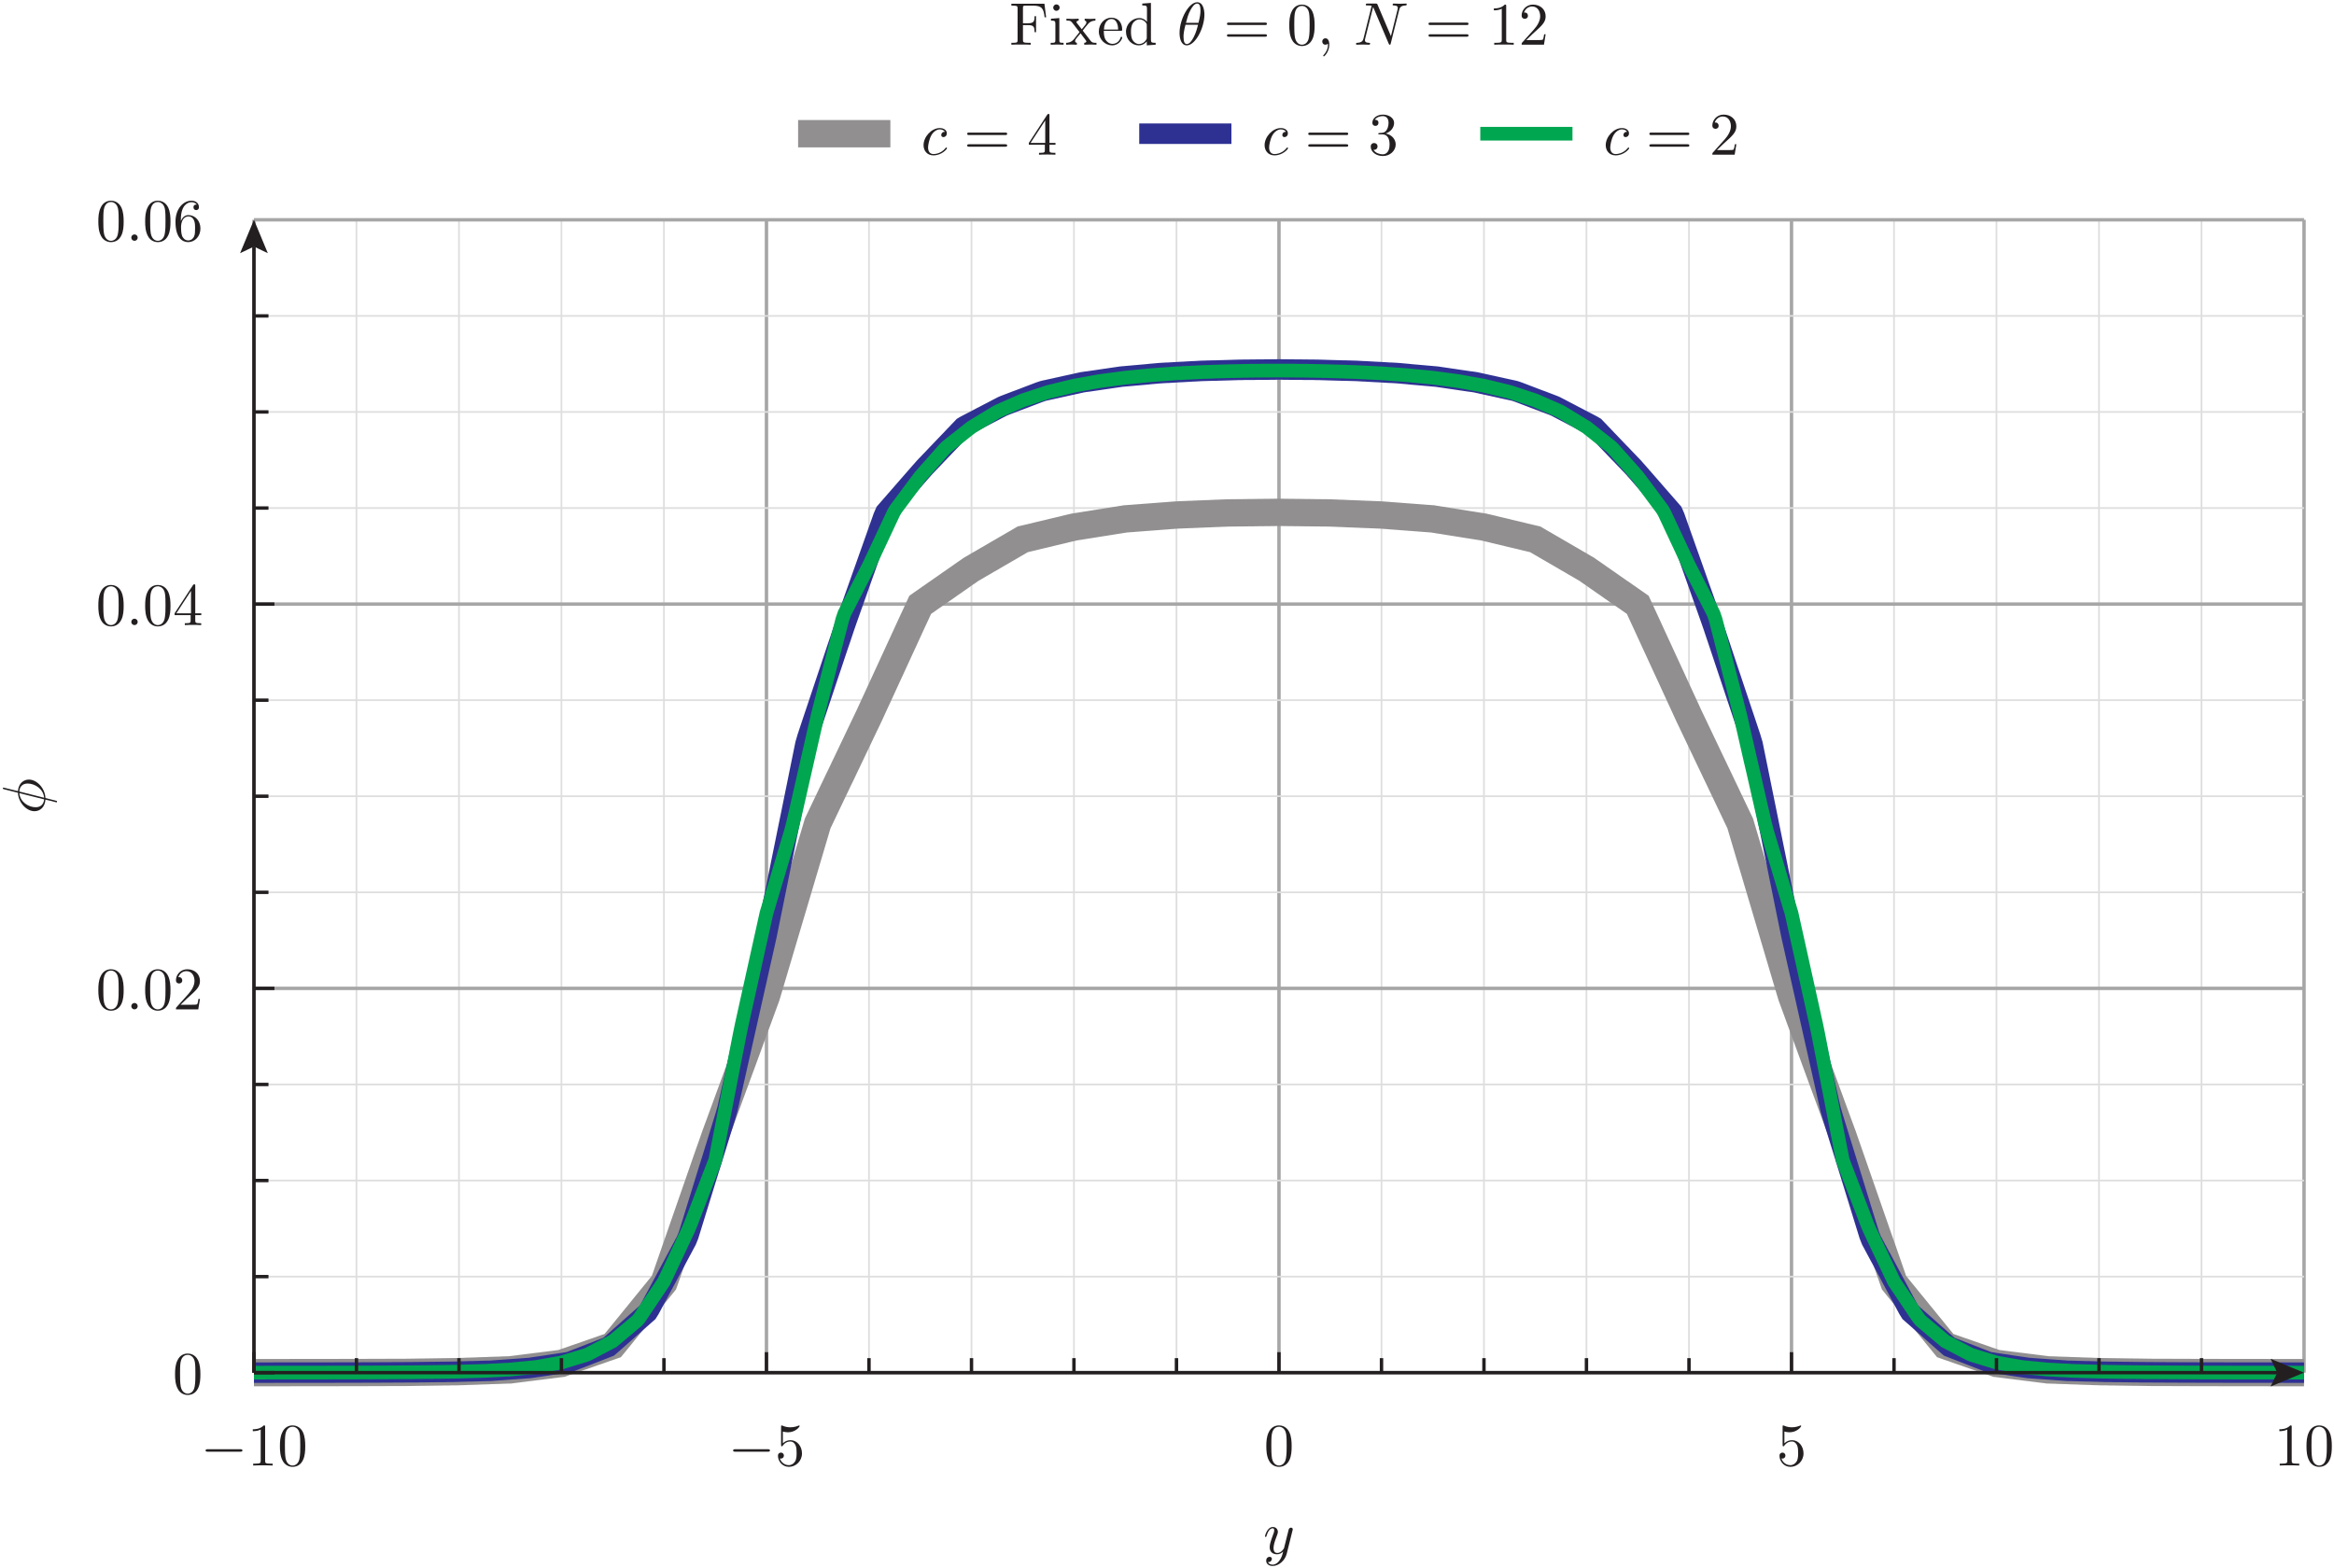 <?xml version="1.0" encoding="UTF-8"?>
<svg xmlns="http://www.w3.org/2000/svg" xmlns:xlink="http://www.w3.org/1999/xlink" width="387.27pt" height="260.3pt" viewBox="0 0 387.27 260.3" version="1.1">
<defs>
<g>
<symbol overflow="visible" id="glyph0-0">
<path style="stroke:none;" d=""/>
</symbol>
<symbol overflow="visible" id="glyph0-1">
<path style="stroke:none;" d="M 6.594 -2.297 C 6.766 -2.297 6.938 -2.297 6.938 -2.5 C 6.938 -2.703 6.766 -2.703 6.594 -2.703 L 1.188 -2.703 C 1.016 -2.703 0.828 -2.703 0.828 -2.5 C 0.828 -2.297 1.016 -2.297 1.188 -2.297 Z M 6.594 -2.297 "/>
</symbol>
<symbol overflow="visible" id="glyph1-0">
<path style="stroke:none;" d=""/>
</symbol>
<symbol overflow="visible" id="glyph1-1">
<path style="stroke:none;" d="M 2.938 -6.406 C 2.938 -6.641 2.938 -6.656 2.703 -6.656 C 2.094 -6.016 1.203 -6.016 0.891 -6.016 L 0.891 -5.703 C 1.094 -5.703 1.688 -5.703 2.203 -5.969 L 2.203 -0.797 C 2.203 -0.438 2.172 -0.312 1.266 -0.312 L 0.953 -0.312 L 0.953 0 C 1.297 -0.031 2.172 -0.031 2.562 -0.031 C 2.969 -0.031 3.844 -0.031 4.188 0 L 4.188 -0.312 L 3.875 -0.312 C 2.969 -0.312 2.938 -0.422 2.938 -0.797 Z M 2.938 -6.406 "/>
</symbol>
<symbol overflow="visible" id="glyph1-2">
<path style="stroke:none;" d="M 4.594 -3.203 C 4.594 -4 4.547 -4.797 4.203 -5.547 C 3.734 -6.5 2.922 -6.656 2.5 -6.656 C 1.906 -6.656 1.172 -6.406 0.766 -5.469 C 0.438 -4.781 0.391 -4 0.391 -3.203 C 0.391 -2.453 0.438 -1.547 0.844 -0.797 C 1.266 0.016 2 0.219 2.484 0.219 C 3.031 0.219 3.797 0.016 4.234 -0.938 C 4.547 -1.625 4.594 -2.406 4.594 -3.203 Z M 2.484 0 C 2.094 0 1.516 -0.25 1.328 -1.203 C 1.219 -1.812 1.219 -2.734 1.219 -3.312 C 1.219 -3.953 1.219 -4.625 1.297 -5.156 C 1.484 -6.344 2.234 -6.438 2.484 -6.438 C 2.812 -6.438 3.484 -6.266 3.672 -5.266 C 3.766 -4.703 3.766 -3.953 3.766 -3.312 C 3.766 -2.562 3.766 -1.891 3.656 -1.25 C 3.516 -0.297 2.938 0 2.484 0 Z M 2.484 0 "/>
</symbol>
<symbol overflow="visible" id="glyph1-3">
<path style="stroke:none;" d="M 4.484 -2.016 C 4.484 -3.203 3.672 -4.203 2.594 -4.203 C 2.109 -4.203 1.688 -4.047 1.312 -3.688 L 1.312 -5.641 C 1.516 -5.578 1.844 -5.516 2.172 -5.516 C 3.406 -5.516 4.094 -6.422 4.094 -6.547 C 4.094 -6.609 4.062 -6.656 4 -6.656 C 3.984 -6.656 3.969 -6.656 3.922 -6.625 C 3.719 -6.547 3.234 -6.344 2.562 -6.344 C 2.156 -6.344 1.703 -6.406 1.234 -6.625 C 1.156 -6.656 1.125 -6.656 1.109 -6.656 C 1.016 -6.656 1.016 -6.562 1.016 -6.406 L 1.016 -3.453 C 1.016 -3.266 1.016 -3.188 1.156 -3.188 C 1.219 -3.188 1.234 -3.219 1.281 -3.281 C 1.391 -3.438 1.766 -3.984 2.562 -3.984 C 3.094 -3.984 3.344 -3.516 3.422 -3.344 C 3.578 -2.969 3.594 -2.578 3.594 -2.078 C 3.594 -1.734 3.594 -1.125 3.359 -0.703 C 3.125 -0.312 2.75 -0.062 2.297 -0.062 C 1.562 -0.062 0.984 -0.594 0.812 -1.188 C 0.844 -1.172 0.875 -1.156 0.984 -1.156 C 1.312 -1.156 1.484 -1.406 1.484 -1.656 C 1.484 -1.891 1.312 -2.141 0.984 -2.141 C 0.844 -2.141 0.5 -2.062 0.5 -1.609 C 0.5 -0.75 1.188 0.219 2.312 0.219 C 3.469 0.219 4.484 -0.734 4.484 -2.016 Z M 4.484 -2.016 "/>
</symbol>
<symbol overflow="visible" id="glyph1-4">
<path style="stroke:none;" d="M 1.266 -0.766 L 2.328 -1.797 C 3.891 -3.188 4.484 -3.719 4.484 -4.719 C 4.484 -5.859 3.594 -6.656 2.375 -6.656 C 1.234 -6.656 0.5 -5.734 0.5 -4.844 C 0.5 -4.297 1 -4.297 1.031 -4.297 C 1.203 -4.297 1.547 -4.406 1.547 -4.812 C 1.547 -5.078 1.375 -5.344 1.016 -5.344 C 0.938 -5.344 0.922 -5.344 0.891 -5.328 C 1.125 -5.984 1.656 -6.344 2.234 -6.344 C 3.156 -6.344 3.578 -5.547 3.578 -4.719 C 3.578 -3.922 3.078 -3.125 2.531 -2.516 L 0.609 -0.375 C 0.5 -0.266 0.5 -0.234 0.5 0 L 4.203 0 L 4.484 -1.734 L 4.234 -1.734 C 4.188 -1.438 4.125 -1 4.016 -0.844 C 3.953 -0.766 3.297 -0.766 3.062 -0.766 Z M 1.266 -0.766 "/>
</symbol>
<symbol overflow="visible" id="glyph1-5">
<path style="stroke:none;" d="M 2.938 -1.656 L 2.938 -0.781 C 2.938 -0.422 2.922 -0.312 2.188 -0.312 L 1.969 -0.312 L 1.969 0 C 2.375 -0.031 2.906 -0.031 3.312 -0.031 C 3.734 -0.031 4.266 -0.031 4.688 0 L 4.688 -0.312 L 4.469 -0.312 C 3.734 -0.312 3.703 -0.422 3.703 -0.781 L 3.703 -1.656 L 4.703 -1.656 L 4.703 -1.953 L 3.703 -1.953 L 3.703 -6.516 C 3.703 -6.703 3.703 -6.766 3.547 -6.766 C 3.453 -6.766 3.438 -6.766 3.344 -6.656 L 0.281 -1.953 L 0.281 -1.656 Z M 3 -1.953 L 0.562 -1.953 L 3 -5.688 Z M 3 -1.953 "/>
</symbol>
<symbol overflow="visible" id="glyph1-6">
<path style="stroke:none;" d="M 1.312 -3.281 L 1.312 -3.516 C 1.312 -6.047 2.562 -6.406 3.062 -6.406 C 3.312 -6.406 3.734 -6.344 3.953 -6.016 C 3.797 -6.016 3.406 -6.016 3.406 -5.562 C 3.406 -5.25 3.641 -5.094 3.859 -5.094 C 4.016 -5.094 4.312 -5.188 4.312 -5.578 C 4.312 -6.188 3.875 -6.656 3.047 -6.656 C 1.766 -6.656 0.422 -5.375 0.422 -3.156 C 0.422 -0.484 1.578 0.219 2.516 0.219 C 3.625 0.219 4.562 -0.719 4.562 -2.047 C 4.562 -3.312 3.688 -4.266 2.562 -4.266 C 1.891 -4.266 1.516 -3.766 1.312 -3.281 Z M 2.516 -0.062 C 1.875 -0.062 1.578 -0.656 1.516 -0.812 C 1.344 -1.281 1.344 -2.078 1.344 -2.266 C 1.344 -3.047 1.656 -4.047 2.562 -4.047 C 2.719 -4.047 3.188 -4.047 3.484 -3.422 C 3.672 -3.047 3.672 -2.547 3.672 -2.047 C 3.672 -1.562 3.672 -1.062 3.5 -0.703 C 3.203 -0.109 2.734 -0.062 2.516 -0.062 Z M 2.516 -0.062 "/>
</symbol>
<symbol overflow="visible" id="glyph1-7">
<path style="stroke:none;" d="M 6.875 -3.266 C 7.016 -3.266 7.203 -3.266 7.203 -3.469 C 7.203 -3.672 7.016 -3.672 6.875 -3.672 L 0.891 -3.672 C 0.75 -3.672 0.562 -3.672 0.562 -3.469 C 0.562 -3.266 0.75 -3.266 0.906 -3.266 Z M 6.875 -1.328 C 7.016 -1.328 7.203 -1.328 7.203 -1.531 C 7.203 -1.734 7.016 -1.734 6.875 -1.734 L 0.906 -1.734 C 0.75 -1.734 0.562 -1.734 0.562 -1.531 C 0.562 -1.328 0.75 -1.328 0.891 -1.328 Z M 6.875 -1.328 "/>
</symbol>
<symbol overflow="visible" id="glyph1-8">
<path style="stroke:none;" d="M 2.906 -3.516 C 3.719 -3.797 4.297 -4.484 4.297 -5.281 C 4.297 -6.094 3.422 -6.656 2.453 -6.656 C 1.453 -6.656 0.688 -6.062 0.688 -5.297 C 0.688 -4.969 0.906 -4.781 1.203 -4.781 C 1.516 -4.781 1.703 -5 1.703 -5.297 C 1.703 -5.797 1.234 -5.797 1.094 -5.797 C 1.406 -6.281 2.062 -6.406 2.422 -6.406 C 2.828 -6.406 3.375 -6.188 3.375 -5.297 C 3.375 -5.172 3.359 -4.594 3.094 -4.156 C 2.797 -3.672 2.453 -3.641 2.203 -3.625 C 2.125 -3.625 1.891 -3.594 1.812 -3.594 C 1.734 -3.594 1.672 -3.578 1.672 -3.484 C 1.672 -3.375 1.734 -3.375 1.906 -3.375 L 2.344 -3.375 C 3.172 -3.375 3.547 -2.688 3.547 -1.703 C 3.547 -0.344 2.844 -0.062 2.406 -0.062 C 1.984 -0.062 1.234 -0.234 0.875 -0.812 C 1.234 -0.766 1.547 -0.984 1.547 -1.375 C 1.547 -1.734 1.266 -1.938 0.984 -1.938 C 0.734 -1.938 0.422 -1.797 0.422 -1.344 C 0.422 -0.438 1.344 0.219 2.438 0.219 C 3.656 0.219 4.562 -0.688 4.562 -1.703 C 4.562 -2.531 3.938 -3.312 2.906 -3.516 Z M 2.906 -3.516 "/>
</symbol>
<symbol overflow="visible" id="glyph1-9">
<path style="stroke:none;" d="M 5.812 -6.797 L 0.328 -6.797 L 0.328 -6.484 L 0.562 -6.484 C 1.344 -6.484 1.359 -6.375 1.359 -6.016 L 1.359 -0.781 C 1.359 -0.422 1.344 -0.312 0.562 -0.312 L 0.328 -0.312 L 0.328 0 C 0.688 -0.031 1.453 -0.031 1.844 -0.031 C 2.266 -0.031 3.172 -0.031 3.531 0 L 3.531 -0.312 L 3.203 -0.312 C 2.25 -0.312 2.25 -0.438 2.25 -0.797 L 2.25 -3.25 L 3.109 -3.25 C 4.062 -3.25 4.172 -2.938 4.172 -2.078 L 4.422 -2.078 L 4.422 -4.734 L 4.172 -4.734 C 4.172 -3.891 4.062 -3.562 3.109 -3.562 L 2.25 -3.562 L 2.25 -6.094 C 2.25 -6.422 2.266 -6.484 2.734 -6.484 L 3.938 -6.484 C 5.438 -6.484 5.688 -5.938 5.844 -4.547 L 6.094 -4.547 Z M 5.812 -6.797 "/>
</symbol>
<symbol overflow="visible" id="glyph1-10">
<path style="stroke:none;" d="M 1.766 -4.422 L 0.375 -4.312 L 0.375 -4 C 1.016 -4 1.109 -3.938 1.109 -3.453 L 1.109 -0.766 C 1.109 -0.312 1 -0.312 0.328 -0.312 L 0.328 0 C 0.656 -0.016 1.188 -0.031 1.438 -0.031 C 1.781 -0.031 2.125 -0.016 2.469 0 L 2.469 -0.312 C 1.812 -0.312 1.766 -0.359 1.766 -0.75 Z M 1.812 -6.156 C 1.812 -6.484 1.562 -6.688 1.281 -6.688 C 0.969 -6.688 0.75 -6.422 0.75 -6.156 C 0.75 -5.891 0.969 -5.625 1.281 -5.625 C 1.562 -5.625 1.812 -5.844 1.812 -6.156 Z M 1.812 -6.156 "/>
</symbol>
<symbol overflow="visible" id="glyph1-11">
<path style="stroke:none;" d="M 2.875 -2.344 C 3.172 -2.734 3.547 -3.219 3.797 -3.484 C 4.094 -3.844 4.516 -3.984 4.984 -4 L 4.984 -4.312 C 4.719 -4.297 4.422 -4.281 4.156 -4.281 C 3.859 -4.281 3.328 -4.297 3.203 -4.312 L 3.203 -4 C 3.406 -3.984 3.484 -3.844 3.484 -3.688 C 3.484 -3.531 3.391 -3.406 3.344 -3.344 L 2.719 -2.562 L 1.938 -3.562 C 1.844 -3.672 1.844 -3.688 1.844 -3.75 C 1.844 -3.906 2 -3.984 2.203 -4 L 2.203 -4.312 C 1.938 -4.297 1.281 -4.281 1.125 -4.281 C 0.906 -4.281 0.438 -4.297 0.172 -4.312 L 0.172 -4 C 0.875 -4 0.875 -3.984 1.344 -3.391 L 2.344 -2.094 L 1.406 -0.906 C 0.922 -0.328 0.328 -0.312 0.125 -0.312 L 0.125 0 C 0.375 -0.016 0.688 -0.031 0.953 -0.031 C 1.234 -0.031 1.656 -0.016 1.906 0 L 1.906 -0.312 C 1.688 -0.344 1.609 -0.469 1.609 -0.625 C 1.609 -0.844 1.906 -1.172 2.516 -1.891 L 3.266 -0.891 C 3.344 -0.781 3.484 -0.625 3.484 -0.562 C 3.484 -0.469 3.391 -0.312 3.125 -0.312 L 3.125 0 C 3.422 -0.016 3.984 -0.031 4.203 -0.031 C 4.469 -0.031 4.859 -0.016 5.156 0 L 5.156 -0.312 C 4.625 -0.312 4.438 -0.328 4.203 -0.625 Z M 2.875 -2.344 "/>
</symbol>
<symbol overflow="visible" id="glyph1-12">
<path style="stroke:none;" d="M 1.125 -2.516 C 1.188 -4.016 2.016 -4.266 2.359 -4.266 C 3.391 -4.266 3.484 -2.906 3.484 -2.516 Z M 1.109 -2.312 L 3.906 -2.312 C 4.125 -2.312 4.156 -2.312 4.156 -2.516 C 4.156 -3.516 3.609 -4.484 2.359 -4.484 C 1.203 -4.484 0.281 -3.453 0.281 -2.203 C 0.281 -0.859 1.328 0.109 2.484 0.109 C 3.703 0.109 4.156 -1 4.156 -1.188 C 4.156 -1.297 4.062 -1.312 4.016 -1.312 C 3.938 -1.312 3.906 -1.25 3.891 -1.172 C 3.547 -0.141 2.641 -0.141 2.547 -0.141 C 2.047 -0.141 1.641 -0.438 1.406 -0.812 C 1.109 -1.297 1.109 -1.953 1.109 -2.312 Z M 1.109 -2.312 "/>
</symbol>
<symbol overflow="visible" id="glyph1-13">
<path style="stroke:none;" d="M 3.797 -0.547 L 3.797 0.109 L 5.266 0 L 5.266 -0.312 C 4.562 -0.312 4.484 -0.375 4.484 -0.875 L 4.484 -6.938 L 3.047 -6.828 L 3.047 -6.516 C 3.75 -6.516 3.828 -6.453 3.828 -5.953 L 3.828 -3.797 C 3.547 -4.156 3.109 -4.422 2.562 -4.422 C 1.391 -4.422 0.344 -3.438 0.344 -2.156 C 0.344 -0.875 1.312 0.109 2.453 0.109 C 3.094 0.109 3.547 -0.234 3.797 -0.547 Z M 3.797 -3.234 L 3.797 -1.188 C 3.797 -1 3.797 -0.984 3.688 -0.812 C 3.391 -0.328 2.938 -0.109 2.516 -0.109 C 2.062 -0.109 1.703 -0.375 1.453 -0.75 C 1.203 -1.156 1.172 -1.734 1.172 -2.141 C 1.172 -2.516 1.188 -3.109 1.484 -3.562 C 1.688 -3.875 2.062 -4.203 2.609 -4.203 C 2.953 -4.203 3.375 -4.047 3.688 -3.594 C 3.797 -3.438 3.797 -3.406 3.797 -3.234 Z M 3.797 -3.234 "/>
</symbol>
<symbol overflow="visible" id="glyph1-14">
<path style="stroke:none;" d="M 2.031 -0.016 C 2.031 -0.656 1.797 -1.062 1.391 -1.062 C 1.047 -1.062 0.859 -0.797 0.859 -0.531 C 0.859 -0.266 1.031 0 1.391 0 C 1.547 0 1.672 -0.062 1.766 -0.141 L 1.797 -0.156 C 1.797 -0.156 1.812 -0.156 1.812 -0.016 C 1.812 0.625 1.531 1.234 1.094 1.703 C 1.031 1.766 1.016 1.781 1.016 1.812 C 1.016 1.891 1.062 1.938 1.125 1.938 C 1.234 1.938 2.031 1.141 2.031 -0.016 Z M 2.031 -0.016 "/>
</symbol>
<symbol overflow="visible" id="glyph2-0">
<path style="stroke:none;" d=""/>
</symbol>
<symbol overflow="visible" id="glyph2-1">
<path style="stroke:none;" d="M 4.859 -3.812 C 4.906 -3.953 4.906 -3.969 4.906 -4.047 C 4.906 -4.219 4.766 -4.312 4.609 -4.312 C 4.516 -4.312 4.344 -4.25 4.266 -4.094 C 4.234 -4.047 4.156 -3.734 4.125 -3.562 C 4.047 -3.297 3.984 -3.031 3.922 -2.766 L 3.469 -0.953 C 3.438 -0.812 3 -0.109 2.344 -0.109 C 1.828 -0.109 1.719 -0.547 1.719 -0.922 C 1.719 -1.375 1.891 -2 2.234 -2.875 C 2.391 -3.297 2.438 -3.406 2.438 -3.594 C 2.438 -4.047 2.109 -4.422 1.609 -4.422 C 0.656 -4.422 0.297 -2.969 0.297 -2.875 C 0.297 -2.781 0.391 -2.781 0.406 -2.781 C 0.516 -2.781 0.516 -2.797 0.562 -2.953 C 0.844 -3.906 1.234 -4.203 1.578 -4.203 C 1.656 -4.203 1.828 -4.203 1.828 -3.875 C 1.828 -3.625 1.734 -3.375 1.656 -3.188 C 1.266 -2.125 1.078 -1.547 1.078 -1.078 C 1.078 -0.188 1.703 0.109 2.297 0.109 C 2.688 0.109 3.031 -0.062 3.312 -0.344 C 3.188 0.188 3.062 0.672 2.656 1.203 C 2.406 1.547 2.016 1.828 1.562 1.828 C 1.422 1.828 0.969 1.797 0.797 1.406 C 0.953 1.406 1.094 1.406 1.234 1.297 C 1.328 1.203 1.438 1.062 1.438 0.875 C 1.438 0.562 1.156 0.531 1.062 0.531 C 0.828 0.531 0.5 0.688 0.5 1.188 C 0.5 1.688 0.938 2.047 1.562 2.047 C 2.594 2.047 3.625 1.141 3.906 0.016 Z M 4.859 -3.812 "/>
</symbol>
<symbol overflow="visible" id="glyph2-2">
<path style="stroke:none;" d="M 1.922 -0.531 C 1.922 -0.812 1.688 -1.062 1.391 -1.062 C 1.094 -1.062 0.859 -0.812 0.859 -0.531 C 0.859 -0.234 1.094 0 1.391 0 C 1.688 0 1.922 -0.234 1.922 -0.531 Z M 1.922 -0.531 "/>
</symbol>
<symbol overflow="visible" id="glyph2-3">
<path style="stroke:none;" d="M 3.953 -3.797 C 3.797 -3.797 3.656 -3.797 3.516 -3.656 C 3.359 -3.516 3.344 -3.344 3.344 -3.266 C 3.344 -3.031 3.516 -2.922 3.703 -2.922 C 4 -2.922 4.266 -3.156 4.266 -3.562 C 4.266 -4.047 3.797 -4.422 3.094 -4.422 C 1.734 -4.422 0.406 -2.984 0.406 -1.578 C 0.406 -0.688 0.984 0.109 2.031 0.109 C 3.453 0.109 4.297 -0.953 4.297 -1.062 C 4.297 -1.125 4.234 -1.203 4.188 -1.203 C 4.125 -1.203 4.109 -1.188 4.047 -1.094 C 3.266 -0.109 2.172 -0.109 2.047 -0.109 C 1.422 -0.109 1.156 -0.594 1.156 -1.203 C 1.156 -1.609 1.344 -2.578 1.688 -3.203 C 2 -3.766 2.547 -4.203 3.094 -4.203 C 3.438 -4.203 3.812 -4.062 3.953 -3.797 Z M 3.953 -3.797 "/>
</symbol>
<symbol overflow="visible" id="glyph2-4">
<path style="stroke:none;" d="M 4.547 -5 C 4.547 -5.656 4.375 -7.047 3.344 -7.047 C 1.953 -7.047 0.422 -4.234 0.422 -1.938 C 0.422 -1 0.703 0.109 1.625 0.109 C 3.031 0.109 4.547 -2.766 4.547 -5 Z M 1.484 -3.625 C 1.656 -4.266 1.844 -5.062 2.25 -5.781 C 2.516 -6.266 2.891 -6.828 3.344 -6.828 C 3.828 -6.828 3.891 -6.188 3.891 -5.625 C 3.891 -5.125 3.812 -4.625 3.562 -3.625 Z M 3.484 -3.312 C 3.375 -2.844 3.156 -2 2.781 -1.281 C 2.438 -0.594 2.047 -0.109 1.625 -0.109 C 1.297 -0.109 1.078 -0.406 1.078 -1.328 C 1.078 -1.75 1.141 -2.328 1.406 -3.312 Z M 3.484 -3.312 "/>
</symbol>
<symbol overflow="visible" id="glyph2-5">
<path style="stroke:none;" d="M 7.562 -5.781 C 7.656 -6.188 7.844 -6.484 8.641 -6.516 C 8.688 -6.516 8.812 -6.531 8.812 -6.719 C 8.812 -6.734 8.812 -6.828 8.688 -6.828 C 8.344 -6.828 8 -6.797 7.672 -6.797 C 7.328 -6.797 6.984 -6.828 6.656 -6.828 C 6.594 -6.828 6.469 -6.828 6.469 -6.625 C 6.469 -6.516 6.562 -6.516 6.656 -6.516 C 7.219 -6.516 7.328 -6.297 7.328 -6.078 C 7.328 -6.047 7.312 -5.906 7.297 -5.875 L 6.188 -1.422 L 3.969 -6.641 C 3.891 -6.812 3.875 -6.828 3.656 -6.828 L 2.312 -6.828 C 2.109 -6.828 2.016 -6.828 2.016 -6.625 C 2.016 -6.516 2.109 -6.516 2.297 -6.516 C 2.344 -6.516 2.984 -6.516 2.984 -6.438 L 1.641 -1.062 C 1.547 -0.656 1.375 -0.344 0.562 -0.312 C 0.5 -0.312 0.391 -0.297 0.391 -0.109 C 0.391 -0.047 0.438 0 0.516 0 C 0.844 0 1.188 -0.031 1.516 -0.031 C 1.859 -0.031 2.219 0 2.547 0 C 2.594 0 2.734 0 2.734 -0.203 C 2.734 -0.297 2.641 -0.312 2.531 -0.312 C 1.953 -0.328 1.875 -0.547 1.875 -0.75 C 1.875 -0.812 1.875 -0.875 1.906 -0.984 L 3.234 -6.266 C 3.266 -6.203 3.266 -6.188 3.312 -6.078 L 5.812 -0.188 C 5.875 -0.016 5.906 0 6 0 C 6.109 0 6.109 -0.031 6.156 -0.203 Z M 7.562 -5.781 "/>
</symbol>
<symbol overflow="visible" id="glyph3-0">
<path style="stroke:none;" d=""/>
</symbol>
<symbol overflow="visible" id="glyph3-1">
<path style="stroke:none;" d="M -6.703 -4.375 C -6.719 -4.375 -6.828 -4.406 -6.844 -4.406 C -6.844 -4.406 -6.938 -4.406 -6.938 -4.281 C -6.938 -4.188 -6.906 -4.172 -6.734 -4.125 L -4.438 -3.547 C -4.375 -1.953 -3.047 -0.484 -1.688 -0.484 C -0.734 -0.484 0.047 -1.188 0.125 -2.406 C 0.438 -2.328 0.75 -2.266 1.062 -2.188 C 1.531 -2.062 1.906 -1.953 1.938 -1.953 C 2.047 -1.953 2.047 -2.031 2.047 -2.078 C 2.047 -2.125 2.047 -2.156 2.016 -2.188 C 1.984 -2.203 1.75 -2.266 1.609 -2.297 L 0.125 -2.672 C 0.062 -4.281 -1.281 -5.734 -2.625 -5.734 C -3.406 -5.734 -4.328 -5.203 -4.438 -3.812 Z M -0.094 -2.453 C -0.125 -1.859 -0.484 -1.141 -1.484 -1.141 C -2.688 -1.141 -4.078 -2 -4.203 -3.484 Z M -4.203 -3.75 C -4.172 -4.516 -3.703 -5.078 -2.828 -5.078 C -1.656 -5.078 -0.219 -4.219 -0.094 -2.719 Z M -4.203 -3.75 "/>
</symbol>
</g>
<clipPath id="clip1">
  <path d="M 0 20 L 387.27 20 L 387.27 260.301 L 0 260.301 Z M 0 20 "/>
</clipPath>
<clipPath id="clip2">
  <path d="M 0 13 L 387.27 13 L 387.27 260.301 L 0 260.301 Z M 0 13 "/>
</clipPath>
<clipPath id="clip3">
  <path d="M 10 29 L 387.27 29 L 387.27 260 L 10 260 Z M 10 29 "/>
</clipPath>
</defs>
<g id="surface1">
<path style="fill:none;stroke-width:2.835;stroke-linecap:butt;stroke-linejoin:miter;stroke:rgb(87.068%,86.833%,86.891%);stroke-opacity:1;stroke-miterlimit:10;" d="M 591.445 324.758 L 591.445 2238.195 " transform="matrix(0.1,0,0,-0.1,0,260.3)"/>
<path style="fill:none;stroke-width:2.835;stroke-linecap:butt;stroke-linejoin:miter;stroke:rgb(87.068%,86.833%,86.891%);stroke-opacity:1;stroke-miterlimit:10;" d="M 761.562 324.758 L 761.562 2238.195 " transform="matrix(0.1,0,0,-0.1,0,260.3)"/>
<path style="fill:none;stroke-width:2.835;stroke-linecap:butt;stroke-linejoin:miter;stroke:rgb(87.068%,86.833%,86.891%);stroke-opacity:1;stroke-miterlimit:10;" d="M 931.562 324.758 L 931.562 2238.195 " transform="matrix(0.1,0,0,-0.1,0,260.3)"/>
<path style="fill:none;stroke-width:2.835;stroke-linecap:butt;stroke-linejoin:miter;stroke:rgb(87.068%,86.833%,86.891%);stroke-opacity:1;stroke-miterlimit:10;" d="M 1101.641 324.758 L 1101.641 2238.195 " transform="matrix(0.1,0,0,-0.1,0,260.3)"/>
<path style="fill:none;stroke-width:2.835;stroke-linecap:butt;stroke-linejoin:miter;stroke:rgb(87.068%,86.833%,86.891%);stroke-opacity:1;stroke-miterlimit:10;" d="M 1441.875 324.758 L 1441.875 2238.195 " transform="matrix(0.1,0,0,-0.1,0,260.3)"/>
<path style="fill:none;stroke-width:2.835;stroke-linecap:butt;stroke-linejoin:miter;stroke:rgb(87.068%,86.833%,86.891%);stroke-opacity:1;stroke-miterlimit:10;" d="M 1611.953 324.758 L 1611.953 2238.195 " transform="matrix(0.1,0,0,-0.1,0,260.3)"/>
<path style="fill:none;stroke-width:2.835;stroke-linecap:butt;stroke-linejoin:miter;stroke:rgb(87.068%,86.833%,86.891%);stroke-opacity:1;stroke-miterlimit:10;" d="M 1781.953 324.758 L 1781.953 2238.195 " transform="matrix(0.1,0,0,-0.1,0,260.3)"/>
<path style="fill:none;stroke-width:2.835;stroke-linecap:butt;stroke-linejoin:miter;stroke:rgb(87.068%,86.833%,86.891%);stroke-opacity:1;stroke-miterlimit:10;" d="M 1952.07 324.758 L 1952.07 2238.195 " transform="matrix(0.1,0,0,-0.1,0,260.3)"/>
<path style="fill:none;stroke-width:2.835;stroke-linecap:butt;stroke-linejoin:miter;stroke:rgb(87.068%,86.833%,86.891%);stroke-opacity:1;stroke-miterlimit:10;" d="M 2292.266 324.758 L 2292.266 2238.195 " transform="matrix(0.1,0,0,-0.1,0,260.3)"/>
<path style="fill:none;stroke-width:2.835;stroke-linecap:butt;stroke-linejoin:miter;stroke:rgb(87.068%,86.833%,86.891%);stroke-opacity:1;stroke-miterlimit:10;" d="M 2462.266 324.758 L 2462.266 2238.195 " transform="matrix(0.1,0,0,-0.1,0,260.3)"/>
<path style="fill:none;stroke-width:2.835;stroke-linecap:butt;stroke-linejoin:miter;stroke:rgb(87.068%,86.833%,86.891%);stroke-opacity:1;stroke-miterlimit:10;" d="M 2632.344 324.758 L 2632.344 2238.195 " transform="matrix(0.1,0,0,-0.1,0,260.3)"/>
<path style="fill:none;stroke-width:2.835;stroke-linecap:butt;stroke-linejoin:miter;stroke:rgb(87.068%,86.833%,86.891%);stroke-opacity:1;stroke-miterlimit:10;" d="M 2802.461 324.758 L 2802.461 2238.195 " transform="matrix(0.1,0,0,-0.1,0,260.3)"/>
<path style="fill:none;stroke-width:2.835;stroke-linecap:butt;stroke-linejoin:miter;stroke:rgb(87.068%,86.833%,86.891%);stroke-opacity:1;stroke-miterlimit:10;" d="M 3142.656 324.758 L 3142.656 2238.195 " transform="matrix(0.1,0,0,-0.1,0,260.3)"/>
<path style="fill:none;stroke-width:2.835;stroke-linecap:butt;stroke-linejoin:miter;stroke:rgb(87.068%,86.833%,86.891%);stroke-opacity:1;stroke-miterlimit:10;" d="M 3312.656 324.758 L 3312.656 2238.195 " transform="matrix(0.1,0,0,-0.1,0,260.3)"/>
<path style="fill:none;stroke-width:2.835;stroke-linecap:butt;stroke-linejoin:miter;stroke:rgb(87.068%,86.833%,86.891%);stroke-opacity:1;stroke-miterlimit:10;" d="M 3482.773 324.758 L 3482.773 2238.195 " transform="matrix(0.1,0,0,-0.1,0,260.3)"/>
<path style="fill:none;stroke-width:2.835;stroke-linecap:butt;stroke-linejoin:miter;stroke:rgb(87.068%,86.833%,86.891%);stroke-opacity:1;stroke-miterlimit:10;" d="M 3652.852 324.758 L 3652.852 2238.195 " transform="matrix(0.1,0,0,-0.1,0,260.3)"/>
<path style="fill:none;stroke-width:5.669;stroke-linecap:butt;stroke-linejoin:miter;stroke:rgb(65.501%,64.873%,65.028%);stroke-opacity:1;stroke-miterlimit:10;" d="M 421.367 324.758 L 421.367 2238.195 " transform="matrix(0.1,0,0,-0.1,0,260.3)"/>
<path style="fill:none;stroke-width:5.669;stroke-linecap:butt;stroke-linejoin:miter;stroke:rgb(65.501%,64.873%,65.028%);stroke-opacity:1;stroke-miterlimit:10;" d="M 1271.758 324.758 L 1271.758 2238.195 " transform="matrix(0.1,0,0,-0.1,0,260.3)"/>
<path style="fill:none;stroke-width:5.669;stroke-linecap:butt;stroke-linejoin:miter;stroke:rgb(65.501%,64.873%,65.028%);stroke-opacity:1;stroke-miterlimit:10;" d="M 2122.148 324.758 L 2122.148 2238.195 " transform="matrix(0.1,0,0,-0.1,0,260.3)"/>
<path style="fill:none;stroke-width:5.669;stroke-linecap:butt;stroke-linejoin:miter;stroke:rgb(65.501%,64.873%,65.028%);stroke-opacity:1;stroke-miterlimit:10;" d="M 2972.578 324.758 L 2972.578 2238.195 " transform="matrix(0.1,0,0,-0.1,0,260.3)"/>
<path style="fill:none;stroke-width:5.669;stroke-linecap:butt;stroke-linejoin:miter;stroke:rgb(65.501%,64.873%,65.028%);stroke-opacity:1;stroke-miterlimit:10;" d="M 3822.969 324.758 L 3822.969 2238.195 " transform="matrix(0.1,0,0,-0.1,0,260.3)"/>
<path style="fill:none;stroke-width:2.835;stroke-linecap:butt;stroke-linejoin:miter;stroke:rgb(87.068%,86.833%,86.891%);stroke-opacity:1;stroke-miterlimit:10;" d="M 421.367 484.172 L 3822.969 484.172 " transform="matrix(0.1,0,0,-0.1,0,260.3)"/>
<path style="fill:none;stroke-width:2.835;stroke-linecap:butt;stroke-linejoin:miter;stroke:rgb(87.068%,86.833%,86.891%);stroke-opacity:1;stroke-miterlimit:10;" d="M 421.367 643.664 L 3822.969 643.664 " transform="matrix(0.1,0,0,-0.1,0,260.3)"/>
<path style="fill:none;stroke-width:2.835;stroke-linecap:butt;stroke-linejoin:miter;stroke:rgb(87.068%,86.833%,86.891%);stroke-opacity:1;stroke-miterlimit:10;" d="M 421.367 803.078 L 3822.969 803.078 " transform="matrix(0.1,0,0,-0.1,0,260.3)"/>
<path style="fill:none;stroke-width:2.835;stroke-linecap:butt;stroke-linejoin:miter;stroke:rgb(87.068%,86.833%,86.891%);stroke-opacity:1;stroke-miterlimit:10;" d="M 421.367 1121.984 L 3822.969 1121.984 " transform="matrix(0.1,0,0,-0.1,0,260.3)"/>
<path style="fill:none;stroke-width:2.835;stroke-linecap:butt;stroke-linejoin:miter;stroke:rgb(87.068%,86.833%,86.891%);stroke-opacity:1;stroke-miterlimit:10;" d="M 421.367 1281.477 L 3822.969 1281.477 " transform="matrix(0.1,0,0,-0.1,0,260.3)"/>
<path style="fill:none;stroke-width:2.835;stroke-linecap:butt;stroke-linejoin:miter;stroke:rgb(87.068%,86.833%,86.891%);stroke-opacity:1;stroke-miterlimit:10;" d="M 421.367 1440.891 L 3822.969 1440.891 " transform="matrix(0.1,0,0,-0.1,0,260.3)"/>
<path style="fill:none;stroke-width:2.835;stroke-linecap:butt;stroke-linejoin:miter;stroke:rgb(87.068%,86.833%,86.891%);stroke-opacity:1;stroke-miterlimit:10;" d="M 421.367 1759.797 L 3822.969 1759.797 " transform="matrix(0.1,0,0,-0.1,0,260.3)"/>
<path style="fill:none;stroke-width:2.835;stroke-linecap:butt;stroke-linejoin:miter;stroke:rgb(87.068%,86.833%,86.891%);stroke-opacity:1;stroke-miterlimit:10;" d="M 421.367 1919.289 L 3822.969 1919.289 " transform="matrix(0.1,0,0,-0.1,0,260.3)"/>
<path style="fill:none;stroke-width:2.835;stroke-linecap:butt;stroke-linejoin:miter;stroke:rgb(87.068%,86.833%,86.891%);stroke-opacity:1;stroke-miterlimit:10;" d="M 421.367 2078.664 L 3822.969 2078.664 " transform="matrix(0.1,0,0,-0.1,0,260.3)"/>
<path style="fill:none;stroke-width:5.669;stroke-linecap:butt;stroke-linejoin:miter;stroke:rgb(65.501%,64.873%,65.028%);stroke-opacity:1;stroke-miterlimit:10;" d="M 421.367 324.758 L 3822.969 324.758 " transform="matrix(0.1,0,0,-0.1,0,260.3)"/>
<path style="fill:none;stroke-width:5.669;stroke-linecap:butt;stroke-linejoin:miter;stroke:rgb(65.501%,64.873%,65.028%);stroke-opacity:1;stroke-miterlimit:10;" d="M 421.367 962.57 L 3822.969 962.57 " transform="matrix(0.1,0,0,-0.1,0,260.3)"/>
<path style="fill:none;stroke-width:5.669;stroke-linecap:butt;stroke-linejoin:miter;stroke:rgb(65.501%,64.873%,65.028%);stroke-opacity:1;stroke-miterlimit:10;" d="M 421.367 1600.383 L 3822.969 1600.383 " transform="matrix(0.1,0,0,-0.1,0,260.3)"/>
<path style="fill:none;stroke-width:5.669;stroke-linecap:butt;stroke-linejoin:miter;stroke:rgb(65.501%,64.873%,65.028%);stroke-opacity:1;stroke-miterlimit:10;" d="M 421.367 2238.195 L 3822.969 2238.195 " transform="matrix(0.1,0,0,-0.1,0,260.3)"/>
<g clip-path="url(#clip1)" clip-rule="nonzero">
<path style="fill:none;stroke-width:45.354;stroke-linecap:butt;stroke-linejoin:miter;stroke:rgb(56.865%,56.079%,56.274%);stroke-opacity:1;stroke-miterlimit:10;" d="M 421.367 324.758 L 479.141 324.758 L 482.578 324.875 L 560.859 324.875 L 564.258 324.992 L 608.477 324.992 L 611.875 325.07 L 639.062 325.07 L 642.461 325.188 L 673.047 325.188 L 676.445 325.266 L 679.844 325.266 L 683.242 325.383 L 686.641 325.383 L 690.078 325.461 L 693.477 325.461 L 696.875 325.578 L 703.672 325.578 L 707.07 325.695 L 710.469 325.695 L 713.867 325.773 L 717.266 325.773 L 720.664 325.891 L 724.062 325.891 L 727.461 325.969 L 730.859 325.969 L 734.258 326.086 L 737.656 326.086 L 741.055 326.164 L 744.453 326.164 L 747.969 326.281 L 751.367 326.281 L 754.766 326.359 L 758.164 326.359 L 764.961 326.594 L 768.359 326.672 L 771.758 326.789 L 775.156 326.984 L 778.555 327.062 L 781.953 327.18 L 785.352 327.258 L 792.148 327.492 L 795.547 327.688 L 798.945 327.766 L 802.344 327.883 L 805.742 327.961 L 809.141 328.078 L 812.578 328.273 L 815.977 328.391 L 819.375 328.469 L 822.773 328.586 L 826.172 328.664 L 829.57 328.781 L 832.969 328.977 L 836.367 329.094 L 839.766 329.172 L 843.164 329.289 L 846.562 329.367 L 849.961 329.875 L 853.359 330.266 L 856.758 330.695 L 860.156 331.086 L 863.555 331.594 L 870.352 332.375 L 873.75 332.883 L 880.547 333.664 L 883.945 334.094 L 887.344 334.562 L 890.742 334.992 L 894.141 335.383 L 897.578 335.773 L 900.977 336.281 L 907.773 337.062 L 911.172 337.492 L 914.57 337.961 L 917.969 338.391 L 921.367 338.781 L 924.766 339.289 L 931.562 340.07 L 938.359 342.492 L 941.758 343.664 L 945.156 344.758 L 955.352 348.391 L 958.75 349.562 L 962.266 350.773 L 965.664 351.867 L 972.461 354.289 L 975.859 355.461 L 986.055 359.094 L 989.453 360.188 L 992.852 361.359 L 1003.047 364.992 L 1006.445 366.164 L 1009.844 367.258 L 1016.641 369.68 L 1020.078 373.859 L 1023.477 378.078 L 1026.875 382.18 L 1030.273 386.359 L 1033.672 390.578 L 1037.07 394.758 L 1040.469 398.977 L 1043.867 403.078 L 1047.266 407.258 L 1054.062 415.695 L 1057.461 419.758 L 1064.258 428.195 L 1067.656 432.375 L 1071.055 436.594 L 1074.453 440.695 L 1077.852 444.875 L 1081.25 449.094 L 1084.648 453.273 L 1088.047 457.375 L 1091.445 461.594 L 1094.844 465.773 L 1098.242 469.992 L 1101.641 474.172 L 1105.078 483.859 L 1111.875 503.469 L 1115.273 513.195 L 1118.672 522.961 L 1122.07 532.766 L 1125.469 542.492 L 1128.867 552.258 L 1135.664 571.867 L 1139.062 581.594 L 1142.461 591.359 L 1145.859 601.164 L 1149.258 610.891 L 1152.656 620.695 L 1156.055 630.461 L 1159.453 640.188 L 1162.852 649.992 L 1166.25 659.758 L 1169.648 669.562 L 1173.047 679.289 L 1176.445 689.094 L 1179.961 698.859 L 1183.359 708.586 L 1186.758 718.391 L 1190.156 727.688 L 1193.555 736.867 L 1200.352 755.461 L 1203.75 764.68 L 1210.547 783.273 L 1213.945 792.492 L 1217.344 801.789 L 1220.742 810.969 L 1224.141 820.266 L 1227.578 829.562 L 1230.977 838.781 L 1237.773 857.375 L 1241.172 866.594 L 1247.969 885.188 L 1251.367 894.367 L 1254.766 903.664 L 1258.164 912.883 L 1264.961 931.477 L 1268.359 940.695 L 1271.758 949.992 L 1275.156 961.477 L 1278.555 972.883 L 1281.953 984.367 L 1285.352 995.773 L 1288.75 1007.297 L 1292.148 1018.664 L 1295.547 1030.188 L 1298.945 1041.594 L 1302.344 1053.078 L 1305.742 1064.484 L 1309.141 1075.969 L 1312.578 1087.492 L 1315.977 1098.898 L 1319.375 1110.383 L 1322.773 1121.789 L 1326.172 1133.273 L 1329.57 1144.68 L 1332.969 1156.164 L 1336.367 1167.57 L 1339.766 1179.094 L 1343.164 1190.461 L 1346.562 1201.984 L 1349.961 1213.469 L 1353.359 1224.875 L 1356.758 1236.398 L 1360.156 1243.469 L 1363.555 1250.578 L 1366.953 1257.766 L 1377.148 1279.094 L 1380.547 1286.281 L 1383.945 1293.391 L 1387.344 1300.461 L 1390.742 1307.688 L 1394.258 1314.797 L 1397.656 1321.867 L 1401.055 1329.094 L 1404.453 1336.164 L 1411.25 1350.383 L 1414.648 1357.57 L 1421.445 1371.789 L 1424.844 1378.977 L 1431.641 1393.195 L 1435.078 1400.383 L 1438.477 1407.492 L 1441.875 1414.562 L 1445.273 1421.984 L 1448.672 1429.367 L 1452.07 1436.789 L 1455.469 1444.094 L 1458.867 1451.477 L 1462.266 1458.898 L 1469.062 1473.664 L 1472.461 1481.086 L 1475.859 1488.391 L 1479.258 1495.773 L 1482.656 1503.195 L 1489.453 1517.961 L 1492.852 1525.383 L 1496.25 1532.688 L 1499.648 1540.07 L 1503.047 1547.492 L 1506.445 1554.875 L 1509.844 1562.297 L 1513.242 1569.68 L 1516.641 1576.984 L 1520.078 1584.367 L 1523.477 1591.789 L 1526.875 1599.172 L 1530.273 1601.594 L 1533.672 1603.898 L 1540.469 1608.664 L 1543.867 1611.086 L 1547.266 1613.391 L 1550.664 1615.773 L 1554.062 1618.195 L 1557.461 1620.461 L 1560.859 1622.883 L 1564.258 1625.266 L 1567.656 1627.57 L 1571.055 1629.992 L 1574.453 1632.375 L 1577.852 1634.797 L 1581.25 1637.062 L 1584.648 1639.484 L 1588.047 1641.867 L 1591.445 1644.172 L 1594.844 1646.594 L 1598.242 1648.977 L 1601.641 1651.398 L 1605.078 1653.664 L 1608.477 1656.086 L 1611.953 1658.469 L 1615.352 1660.383 L 1622.148 1664.367 L 1625.547 1666.398 L 1628.945 1668.273 L 1632.344 1670.266 L 1635.742 1672.297 L 1639.141 1674.289 L 1642.578 1676.164 L 1645.977 1678.195 L 1656.172 1684.172 L 1659.57 1686.086 L 1669.766 1692.062 L 1673.164 1693.977 L 1679.961 1697.961 L 1683.359 1699.992 L 1686.758 1701.867 L 1690.156 1703.898 L 1696.953 1707.883 L 1700.352 1708.664 L 1703.75 1709.484 L 1707.148 1710.266 L 1710.547 1711.086 L 1713.945 1711.867 L 1717.344 1712.688 L 1720.742 1713.586 L 1724.141 1714.367 L 1727.578 1715.188 L 1730.977 1715.969 L 1734.375 1716.789 L 1737.773 1717.57 L 1741.172 1718.391 L 1744.57 1719.289 L 1747.969 1720.07 L 1751.367 1720.891 L 1754.766 1721.672 L 1758.164 1722.492 L 1761.562 1723.273 L 1764.961 1724.094 L 1768.359 1724.992 L 1771.758 1725.773 L 1775.156 1726.594 L 1778.555 1727.375 L 1781.953 1728.195 L 1785.352 1728.781 L 1792.148 1729.797 L 1795.547 1730.383 L 1798.945 1730.891 L 1802.344 1731.477 L 1809.141 1732.492 L 1812.578 1733.078 L 1815.977 1733.586 L 1819.375 1734.172 L 1822.773 1734.68 L 1826.25 1735.266 L 1833.047 1736.281 L 1836.445 1736.867 L 1839.844 1737.375 L 1843.242 1737.961 L 1846.641 1738.469 L 1850.078 1739.094 L 1853.477 1739.562 L 1856.875 1740.07 L 1860.273 1740.695 L 1863.672 1741.164 L 1867.07 1741.789 L 1870.469 1741.984 L 1873.867 1742.297 L 1877.266 1742.492 L 1880.664 1742.766 L 1884.062 1743.078 L 1887.461 1743.273 L 1890.859 1743.586 L 1894.258 1743.781 L 1897.656 1744.094 L 1901.055 1744.367 L 1904.453 1744.562 L 1907.852 1744.875 L 1911.25 1745.07 L 1914.648 1745.383 L 1918.047 1745.578 L 1921.445 1745.891 L 1924.844 1746.164 L 1928.242 1746.398 L 1931.641 1746.672 L 1935.078 1746.867 L 1941.875 1747.492 L 1945.273 1747.688 L 1948.672 1747.961 L 1952.07 1748.195 L 1955.469 1748.391 L 1958.867 1748.469 L 1962.266 1748.664 L 1969.062 1748.898 L 1972.461 1749.094 L 1975.859 1749.172 L 1979.258 1749.289 L 1982.656 1749.484 L 1986.055 1749.562 L 1989.453 1749.797 L 1992.852 1749.875 L 1996.25 1749.992 L 1999.648 1750.188 L 2003.047 1750.266 L 2006.445 1750.383 L 2009.844 1750.578 L 2013.242 1750.695 L 2016.641 1750.891 L 2020.078 1750.969 L 2023.477 1751.086 L 2026.875 1751.281 L 2030.273 1751.398 L 2033.672 1751.477 L 2037.07 1751.672 L 2040.469 1751.672 L 2043.945 1751.789 L 2050.742 1751.789 L 2054.141 1751.867 L 2060.977 1751.867 L 2064.375 1751.984 L 2067.773 1751.984 L 2071.172 1752.062 L 2077.969 1752.062 L 2081.367 1752.18 L 2084.766 1752.18 L 2088.164 1752.297 L 2094.961 1752.297 L 2098.359 1752.375 L 2105.156 1752.375 L 2108.555 1752.492 L 2111.953 1752.492 L 2115.352 1752.57 L 2128.945 1752.57 L 2132.344 1752.492 L 2135.742 1752.492 L 2139.141 1752.375 L 2145.977 1752.375 L 2149.375 1752.297 L 2156.172 1752.297 L 2159.57 1752.18 L 2162.969 1752.18 L 2166.367 1752.062 L 2173.164 1752.062 L 2176.562 1751.984 L 2179.961 1751.984 L 2183.359 1751.867 L 2190.156 1751.867 L 2193.555 1751.789 L 2200.352 1751.789 L 2203.75 1751.672 L 2207.148 1751.672 L 2210.547 1751.477 L 2213.945 1751.398 L 2217.344 1751.281 L 2220.742 1751.086 L 2224.141 1750.969 L 2227.578 1750.891 L 2230.977 1750.695 L 2234.375 1750.578 L 2237.773 1750.383 L 2241.172 1750.266 L 2244.57 1750.188 L 2247.969 1749.992 L 2251.367 1749.875 L 2254.766 1749.797 L 2258.242 1749.562 L 2261.641 1749.484 L 2265.078 1749.289 L 2268.477 1749.172 L 2271.875 1749.094 L 2275.273 1748.898 L 2282.07 1748.664 L 2285.469 1748.469 L 2288.867 1748.391 L 2292.266 1748.195 L 2295.664 1747.961 L 2299.062 1747.688 L 2302.461 1747.492 L 2309.258 1746.867 L 2312.656 1746.672 L 2316.055 1746.398 L 2319.453 1746.164 L 2322.852 1745.891 L 2326.25 1745.578 L 2329.648 1745.383 L 2333.047 1745.07 L 2336.445 1744.875 L 2339.844 1744.562 L 2343.242 1744.367 L 2346.641 1744.094 L 2350.078 1743.781 L 2353.477 1743.586 L 2356.875 1743.273 L 2360.273 1743.078 L 2363.672 1742.766 L 2367.07 1742.492 L 2370.469 1742.297 L 2373.867 1741.984 L 2377.266 1741.789 L 2380.664 1741.164 L 2384.062 1740.695 L 2387.461 1740.07 L 2390.859 1739.562 L 2394.258 1739.094 L 2397.656 1738.469 L 2401.055 1737.961 L 2404.453 1737.375 L 2407.852 1736.867 L 2411.25 1736.281 L 2418.047 1735.266 L 2421.445 1734.68 L 2424.844 1734.172 L 2428.242 1733.586 L 2431.641 1733.078 L 2435.078 1732.492 L 2441.875 1731.477 L 2445.273 1730.891 L 2448.672 1730.383 L 2452.07 1729.797 L 2458.867 1728.781 L 2462.266 1728.195 L 2465.664 1727.375 L 2469.062 1726.594 L 2472.461 1725.773 L 2475.977 1724.992 L 2479.375 1724.094 L 2482.773 1723.273 L 2486.172 1722.492 L 2489.57 1721.672 L 2492.969 1720.891 L 2496.367 1720.07 L 2499.766 1719.289 L 2503.164 1718.391 L 2506.562 1717.57 L 2509.961 1716.789 L 2513.359 1715.969 L 2516.758 1715.188 L 2520.156 1714.367 L 2523.555 1713.586 L 2526.953 1712.688 L 2530.352 1711.867 L 2533.75 1711.086 L 2537.148 1710.266 L 2540.547 1709.484 L 2543.945 1708.664 L 2547.344 1707.883 L 2554.141 1703.898 L 2557.578 1701.867 L 2560.977 1699.992 L 2564.375 1697.961 L 2571.172 1693.977 L 2574.57 1692.062 L 2584.766 1686.086 L 2588.164 1684.172 L 2598.359 1678.195 L 2601.758 1676.164 L 2605.156 1674.289 L 2608.555 1672.297 L 2611.953 1670.266 L 2615.352 1668.273 L 2618.75 1666.398 L 2622.148 1664.367 L 2628.945 1660.383 L 2632.344 1658.469 L 2635.742 1656.086 L 2639.141 1653.664 L 2642.578 1651.398 L 2645.977 1648.977 L 2649.375 1646.594 L 2652.773 1644.172 L 2656.172 1641.867 L 2659.57 1639.484 L 2662.969 1637.062 L 2666.367 1634.797 L 2669.766 1632.375 L 2673.164 1629.992 L 2676.562 1627.57 L 2679.961 1625.266 L 2683.359 1622.883 L 2686.758 1620.461 L 2690.273 1618.195 L 2693.672 1615.773 L 2697.07 1613.391 L 2700.469 1611.086 L 2703.867 1608.664 L 2710.664 1603.898 L 2714.062 1601.594 L 2717.461 1599.172 L 2720.859 1591.789 L 2724.258 1584.367 L 2727.656 1576.984 L 2731.055 1569.68 L 2734.453 1562.297 L 2737.852 1554.875 L 2741.25 1547.492 L 2744.648 1540.07 L 2748.047 1532.688 L 2751.445 1525.383 L 2754.844 1517.961 L 2761.641 1503.195 L 2765.078 1495.773 L 2768.477 1488.391 L 2771.875 1481.086 L 2775.273 1473.664 L 2782.07 1458.898 L 2785.469 1451.477 L 2788.867 1444.094 L 2792.266 1436.789 L 2795.664 1429.367 L 2799.062 1421.984 L 2802.461 1414.562 L 2805.859 1407.492 L 2809.258 1400.383 L 2812.656 1393.195 L 2819.453 1378.977 L 2822.852 1371.789 L 2829.648 1357.57 L 2833.047 1350.383 L 2839.844 1336.164 L 2843.242 1329.094 L 2846.641 1321.867 L 2850.078 1314.797 L 2853.477 1307.688 L 2856.875 1300.461 L 2860.273 1293.391 L 2863.672 1286.281 L 2867.07 1279.094 L 2877.266 1257.766 L 2880.664 1250.578 L 2884.062 1243.469 L 2887.461 1236.398 L 2890.859 1224.875 L 2894.258 1213.469 L 2897.656 1201.984 L 2901.055 1190.461 L 2904.453 1179.094 L 2907.969 1167.57 L 2911.367 1156.164 L 2914.766 1144.68 L 2918.164 1133.273 L 2921.562 1121.789 L 2924.961 1110.383 L 2928.359 1098.898 L 2931.758 1087.492 L 2935.156 1075.969 L 2938.555 1064.484 L 2941.953 1053.078 L 2945.352 1041.594 L 2948.75 1030.188 L 2952.148 1018.664 L 2955.547 1007.297 L 2958.945 995.773 L 2962.344 984.367 L 2965.742 972.883 L 2969.141 961.477 L 2972.578 949.992 L 2975.977 940.695 L 2979.375 931.477 L 2986.172 912.883 L 2989.57 903.664 L 2992.969 894.367 L 2996.367 885.188 L 3003.164 866.594 L 3006.562 857.375 L 3013.359 838.781 L 3016.758 829.562 L 3023.555 810.969 L 3026.953 801.789 L 3030.352 792.492 L 3033.75 783.273 L 3040.547 764.68 L 3043.945 755.461 L 3050.742 736.867 L 3054.141 727.688 L 3057.578 718.391 L 3060.977 708.586 L 3064.375 698.859 L 3067.773 689.094 L 3071.172 679.289 L 3074.57 669.562 L 3077.969 659.758 L 3081.367 649.992 L 3084.766 640.188 L 3088.164 630.461 L 3091.562 620.695 L 3094.961 610.891 L 3098.359 601.164 L 3101.758 591.359 L 3105.156 581.594 L 3108.555 571.867 L 3115.352 552.258 L 3118.75 542.492 L 3122.266 532.766 L 3125.664 522.961 L 3129.062 513.195 L 3132.461 503.469 L 3139.258 483.859 L 3142.656 474.172 L 3146.055 469.992 L 3149.453 465.773 L 3152.852 461.594 L 3156.25 457.375 L 3159.648 453.273 L 3163.047 449.094 L 3166.445 444.875 L 3169.844 440.695 L 3173.242 436.594 L 3176.641 432.375 L 3180.078 428.195 L 3186.875 419.758 L 3190.273 415.695 L 3197.07 407.258 L 3200.469 403.078 L 3203.867 398.977 L 3207.266 394.758 L 3210.664 390.578 L 3214.062 386.359 L 3217.461 382.18 L 3220.859 378.078 L 3224.258 373.859 L 3227.656 369.68 L 3234.453 367.258 L 3237.852 366.164 L 3241.25 364.992 L 3251.445 361.359 L 3254.844 360.188 L 3258.242 359.094 L 3261.641 357.883 L 3265.078 356.672 L 3268.477 355.461 L 3271.875 354.289 L 3278.672 351.867 L 3282.07 350.773 L 3285.469 349.562 L 3288.867 348.391 L 3299.062 344.758 L 3302.461 343.664 L 3305.859 342.492 L 3312.656 340.07 L 3319.453 339.289 L 3322.852 338.781 L 3326.25 338.391 L 3329.648 337.961 L 3333.047 337.492 L 3336.445 337.062 L 3339.961 336.672 L 3343.359 336.281 L 3346.758 335.773 L 3353.555 334.992 L 3356.953 334.562 L 3360.352 334.094 L 3363.75 333.664 L 3370.547 332.883 L 3373.945 332.375 L 3380.742 331.594 L 3384.141 331.086 L 3387.578 330.695 L 3390.977 330.266 L 3394.375 329.875 L 3397.773 329.367 L 3401.172 329.289 L 3404.57 329.172 L 3407.969 329.094 L 3411.367 328.977 L 3414.766 328.781 L 3418.164 328.664 L 3421.562 328.586 L 3424.961 328.469 L 3428.359 328.391 L 3431.758 328.273 L 3435.156 328.078 L 3438.555 327.961 L 3441.953 327.883 L 3445.352 327.766 L 3448.75 327.688 L 3452.148 327.492 L 3458.945 327.258 L 3462.344 327.18 L 3465.742 327.062 L 3469.141 326.984 L 3472.578 326.789 L 3475.977 326.672 L 3479.375 326.594 L 3486.172 326.359 L 3489.57 326.359 L 3492.969 326.281 L 3496.367 326.281 L 3499.766 326.164 L 3503.164 326.164 L 3506.562 326.086 L 3509.961 326.086 L 3513.359 325.969 L 3516.758 325.969 L 3520.156 325.891 L 3523.555 325.891 L 3526.953 325.773 L 3530.352 325.773 L 3533.75 325.695 L 3537.148 325.695 L 3540.547 325.578 L 3547.344 325.578 L 3550.742 325.461 L 3554.258 325.461 L 3557.656 325.383 L 3561.055 325.383 L 3564.453 325.266 L 3567.852 325.266 L 3571.25 325.188 L 3601.875 325.188 L 3605.273 325.07 L 3632.461 325.07 L 3635.859 324.992 L 3680.078 324.992 L 3683.477 324.875 L 3761.641 324.875 L 3765.078 324.758 L 3822.969 324.758 " transform="matrix(0.1,0,0,-0.1,0,260.3)"/>
</g>
<g clip-path="url(#clip2)" clip-rule="nonzero">
<path style="fill:none;stroke-width:34.016;stroke-linecap:butt;stroke-linejoin:miter;stroke:rgb(18.039%,19.22%,57.249%);stroke-opacity:1;stroke-miterlimit:10;" d="M 421.367 324.758 L 451.953 324.758 L 455.352 324.875 L 554.062 324.875 L 557.461 324.992 L 598.242 324.992 L 601.641 325.07 L 628.867 325.07 L 632.266 325.188 L 649.258 325.188 L 652.656 325.266 L 669.648 325.266 L 673.047 325.383 L 683.242 325.383 L 686.641 325.461 L 693.477 325.461 L 696.875 325.578 L 703.672 325.578 L 707.07 325.695 L 710.469 325.695 L 713.867 325.773 L 720.664 325.773 L 724.062 325.891 L 727.461 325.891 L 730.859 325.969 L 737.656 325.969 L 741.055 326.086 L 744.453 326.086 L 747.969 326.164 L 751.367 326.164 L 754.766 326.281 L 758.164 326.359 L 764.961 326.594 L 768.359 326.672 L 771.758 326.789 L 775.156 326.867 L 778.555 326.984 L 781.953 326.984 L 785.352 327.062 L 788.75 327.18 L 792.148 327.258 L 798.945 327.492 L 802.344 327.57 L 805.742 327.688 L 809.141 327.766 L 812.578 327.766 L 815.977 327.961 L 819.375 328.273 L 822.773 328.469 L 826.172 328.781 L 832.969 329.172 L 836.367 329.484 L 839.766 329.68 L 843.164 329.992 L 846.562 330.188 L 849.961 330.461 L 853.359 330.695 L 856.758 330.891 L 860.156 331.164 L 863.555 331.359 L 866.953 331.672 L 870.352 331.867 L 873.75 332.18 L 877.148 332.375 L 880.547 332.766 L 890.742 334.289 L 894.141 334.758 L 897.578 335.266 L 907.773 336.789 L 911.172 337.375 L 917.969 338.391 L 921.367 338.859 L 934.961 340.891 L 938.359 341.477 L 941.758 341.984 L 945.156 342.57 L 948.555 343.859 L 951.953 345.266 L 955.352 346.594 L 958.75 347.883 L 962.266 349.172 L 965.664 350.578 L 969.062 351.867 L 972.461 353.195 L 975.859 354.484 L 979.258 355.891 L 989.453 359.758 L 992.852 361.164 L 996.25 362.492 L 1003.047 365.07 L 1006.445 366.477 L 1009.844 367.766 L 1013.242 370.695 L 1016.641 373.664 L 1020.078 376.672 L 1030.273 385.695 L 1033.672 388.664 L 1040.469 394.68 L 1043.867 397.766 L 1054.062 406.789 L 1057.461 409.758 L 1071.055 421.789 L 1074.453 424.758 L 1077.852 430.188 L 1081.25 436.477 L 1084.648 442.883 L 1091.445 455.461 L 1094.844 461.867 L 1098.242 468.195 L 1101.641 474.562 L 1105.078 480.891 L 1108.477 487.258 L 1111.875 493.586 L 1115.273 499.992 L 1118.672 506.281 L 1122.07 512.688 L 1125.469 518.977 L 1128.867 525.383 L 1132.266 531.672 L 1135.664 538.078 L 1139.062 544.367 L 1142.461 552.883 L 1145.859 563.859 L 1152.656 585.891 L 1156.055 596.867 L 1159.453 607.883 L 1162.852 618.859 L 1169.648 640.891 L 1173.047 651.867 L 1176.445 662.883 L 1179.961 673.859 L 1186.758 695.891 L 1190.156 706.867 L 1193.555 717.883 L 1196.953 728.977 L 1200.352 739.992 L 1203.75 750.969 L 1207.148 762.883 L 1210.547 777.961 L 1217.344 808.195 L 1220.742 823.273 L 1224.141 838.391 L 1227.578 853.469 L 1230.977 868.586 L 1234.375 883.664 L 1237.773 898.781 L 1241.172 913.859 L 1247.969 944.094 L 1251.367 959.172 L 1254.766 974.289 L 1258.164 989.367 L 1261.562 1004.484 L 1264.961 1019.562 L 1271.758 1049.797 L 1275.156 1066.594 L 1278.555 1083.273 L 1281.953 1099.992 L 1285.352 1116.789 L 1288.75 1133.469 L 1292.148 1150.188 L 1295.547 1166.984 L 1298.945 1183.664 L 1302.344 1200.383 L 1305.742 1217.18 L 1309.141 1233.898 L 1312.578 1250.578 L 1315.977 1267.375 L 1319.375 1284.094 L 1322.773 1300.773 L 1326.172 1317.57 L 1329.57 1334.289 L 1332.969 1350.969 L 1336.367 1367.688 L 1339.766 1379.367 L 1343.164 1389.562 L 1346.562 1399.797 L 1349.961 1409.992 L 1353.359 1420.07 L 1360.156 1440.461 L 1363.555 1450.578 L 1373.75 1481.164 L 1377.148 1491.281 L 1387.344 1521.867 L 1390.742 1531.984 L 1394.258 1542.18 L 1401.055 1562.57 L 1404.453 1572.375 L 1411.25 1591.594 L 1414.648 1601.164 L 1418.047 1610.773 L 1421.445 1620.266 L 1431.641 1649.094 L 1435.078 1658.664 L 1441.875 1677.883 L 1445.273 1687.375 L 1452.07 1706.594 L 1455.469 1716.164 L 1465.664 1744.992 L 1469.062 1752.766 L 1486.055 1772.297 L 1489.453 1776.164 L 1506.445 1795.695 L 1509.844 1799.562 L 1516.641 1807.375 L 1520.078 1811.281 L 1526.875 1819.094 L 1530.273 1822.883 L 1533.672 1826.789 L 1537.07 1830.383 L 1540.469 1833.898 L 1543.867 1837.492 L 1547.266 1840.969 L 1550.664 1844.562 L 1554.062 1848.195 L 1557.461 1851.672 L 1560.859 1855.266 L 1564.258 1858.781 L 1567.656 1862.375 L 1571.055 1865.891 L 1574.453 1869.484 L 1577.852 1872.961 L 1581.25 1876.594 L 1584.648 1880.188 L 1588.047 1883.664 L 1591.445 1887.297 L 1594.844 1890.773 L 1598.242 1894.367 L 1601.641 1896.398 L 1605.078 1898.195 L 1608.477 1899.992 L 1611.953 1901.789 L 1615.352 1903.469 L 1622.148 1907.062 L 1625.547 1908.898 L 1628.945 1910.695 L 1632.344 1912.375 L 1639.141 1915.969 L 1642.578 1917.766 L 1645.977 1919.484 L 1656.172 1924.875 L 1659.57 1926.594 L 1662.969 1928.391 L 1666.367 1929.875 L 1669.766 1931.164 L 1673.164 1932.492 L 1679.961 1935.07 L 1683.359 1936.398 L 1686.758 1937.688 L 1690.156 1938.898 L 1700.352 1942.766 L 1703.75 1944.094 L 1713.945 1947.961 L 1717.344 1949.289 L 1724.141 1951.867 L 1727.578 1953.078 L 1730.977 1954.172 L 1734.375 1954.992 L 1737.773 1955.695 L 1741.172 1956.477 L 1744.57 1957.18 L 1747.969 1957.961 L 1751.367 1958.664 L 1754.766 1959.484 L 1758.164 1960.188 L 1761.562 1960.969 L 1764.961 1961.672 L 1768.359 1962.492 L 1771.758 1963.195 L 1775.156 1963.977 L 1778.555 1964.68 L 1781.953 1965.461 L 1785.352 1966.164 L 1788.75 1966.984 L 1792.148 1967.688 L 1795.547 1968.469 L 1802.344 1969.484 L 1805.742 1969.875 L 1809.141 1970.383 L 1812.578 1970.891 L 1815.977 1971.398 L 1819.375 1971.867 L 1822.773 1972.375 L 1826.25 1972.883 L 1833.047 1973.898 L 1836.445 1974.367 L 1846.641 1975.891 L 1850.078 1976.398 L 1853.477 1976.867 L 1860.273 1977.883 L 1863.672 1978.195 L 1867.07 1978.469 L 1873.867 1979.094 L 1877.266 1979.367 L 1884.062 1979.992 L 1887.461 1980.266 L 1894.258 1980.891 L 1897.656 1981.164 L 1904.453 1981.789 L 1907.852 1982.18 L 1911.25 1982.492 L 1914.648 1982.766 L 1921.445 1983.391 L 1924.844 1983.664 L 1928.242 1983.898 L 1931.641 1984.094 L 1935.078 1984.289 L 1938.477 1984.367 L 1941.875 1984.562 L 1945.273 1984.797 L 1958.867 1985.578 L 1962.266 1985.695 L 1979.258 1986.672 L 1982.656 1986.789 L 1992.852 1987.375 L 1996.25 1987.492 L 1999.648 1987.57 L 2003.047 1987.688 L 2006.445 1987.766 L 2009.844 1987.883 L 2013.242 1987.961 L 2016.641 1987.961 L 2020.078 1988.078 L 2023.477 1988.195 L 2026.875 1988.273 L 2030.273 1988.391 L 2033.672 1988.469 L 2037.07 1988.586 L 2040.469 1988.664 L 2043.945 1988.781 L 2047.344 1988.898 L 2050.742 1988.977 L 2054.141 1989.094 L 2057.578 1989.172 L 2060.977 1989.172 L 2064.375 1989.289 L 2071.172 1989.289 L 2074.57 1989.367 L 2081.367 1989.367 L 2084.766 1989.484 L 2094.961 1989.484 L 2098.359 1989.562 L 2105.156 1989.562 L 2108.555 1989.68 L 2115.352 1989.68 L 2118.75 1989.797 L 2125.547 1989.797 L 2128.945 1989.68 L 2135.742 1989.68 L 2139.141 1989.562 L 2145.977 1989.562 L 2149.375 1989.484 L 2159.57 1989.484 L 2162.969 1989.367 L 2169.766 1989.367 L 2173.164 1989.289 L 2179.961 1989.289 L 2183.359 1989.172 L 2186.758 1989.172 L 2190.156 1989.094 L 2193.555 1988.977 L 2196.953 1988.898 L 2203.75 1988.664 L 2207.148 1988.586 L 2210.547 1988.469 L 2213.945 1988.391 L 2217.344 1988.273 L 2220.742 1988.195 L 2224.141 1988.078 L 2227.578 1987.961 L 2230.977 1987.961 L 2234.375 1987.883 L 2237.773 1987.766 L 2241.172 1987.688 L 2244.57 1987.57 L 2247.969 1987.492 L 2251.367 1987.375 L 2254.766 1987.18 L 2258.242 1986.984 L 2261.641 1986.789 L 2265.078 1986.672 L 2282.07 1985.695 L 2285.469 1985.578 L 2299.062 1984.797 L 2302.461 1984.562 L 2305.859 1984.367 L 2309.258 1984.289 L 2316.055 1983.898 L 2319.453 1983.664 L 2322.852 1983.391 L 2329.648 1982.766 L 2333.047 1982.492 L 2336.445 1982.18 L 2339.844 1981.789 L 2346.641 1981.164 L 2350.078 1980.891 L 2356.875 1980.266 L 2360.273 1979.992 L 2367.07 1979.367 L 2370.469 1979.094 L 2377.266 1978.469 L 2380.664 1978.195 L 2384.062 1977.883 L 2390.859 1976.867 L 2394.258 1976.398 L 2407.852 1974.367 L 2411.25 1973.898 L 2424.844 1971.867 L 2428.242 1971.398 L 2431.641 1970.891 L 2435.078 1970.383 L 2438.477 1969.875 L 2441.875 1969.484 L 2448.672 1968.469 L 2452.07 1967.688 L 2455.469 1966.984 L 2458.867 1966.164 L 2462.266 1965.461 L 2465.664 1964.68 L 2469.062 1963.977 L 2472.461 1963.195 L 2475.977 1962.492 L 2479.375 1961.672 L 2482.773 1960.969 L 2486.172 1960.188 L 2489.57 1959.484 L 2492.969 1958.664 L 2496.367 1957.961 L 2499.766 1957.18 L 2503.164 1956.477 L 2506.562 1955.695 L 2509.961 1954.992 L 2513.359 1954.172 L 2516.758 1953.078 L 2520.156 1951.867 L 2526.953 1949.289 L 2530.352 1947.961 L 2540.547 1944.094 L 2543.945 1942.766 L 2554.141 1938.898 L 2557.578 1937.688 L 2560.977 1936.398 L 2564.375 1935.07 L 2571.172 1932.492 L 2574.57 1931.164 L 2577.969 1929.875 L 2581.367 1928.391 L 2584.766 1926.594 L 2588.164 1924.875 L 2598.359 1919.484 L 2601.758 1917.766 L 2611.953 1912.375 L 2615.352 1910.695 L 2618.75 1908.898 L 2622.148 1907.062 L 2628.945 1903.469 L 2632.344 1901.789 L 2639.141 1898.195 L 2642.578 1896.398 L 2645.977 1894.367 L 2649.375 1890.773 L 2652.773 1887.297 L 2656.172 1883.664 L 2659.57 1880.188 L 2662.969 1876.594 L 2666.367 1872.961 L 2669.766 1869.484 L 2673.164 1865.891 L 2676.562 1862.375 L 2679.961 1858.781 L 2683.359 1855.266 L 2686.758 1851.672 L 2690.273 1848.195 L 2693.672 1844.562 L 2697.07 1840.969 L 2700.469 1837.492 L 2703.867 1833.898 L 2707.266 1830.383 L 2710.664 1826.789 L 2714.062 1822.883 L 2717.461 1819.094 L 2734.453 1799.562 L 2737.852 1795.695 L 2754.844 1776.164 L 2758.242 1772.297 L 2761.641 1768.391 L 2765.078 1764.484 L 2775.273 1752.766 L 2778.672 1744.992 L 2788.867 1716.164 L 2792.266 1706.594 L 2799.062 1687.375 L 2802.461 1677.883 L 2809.258 1658.664 L 2812.656 1649.094 L 2822.852 1620.266 L 2826.25 1610.773 L 2829.648 1601.164 L 2833.047 1591.594 L 2839.844 1572.375 L 2843.242 1562.57 L 2846.641 1552.375 L 2850.078 1542.18 L 2853.477 1531.984 L 2856.875 1521.867 L 2867.07 1491.281 L 2870.469 1481.164 L 2880.664 1450.578 L 2884.062 1440.461 L 2890.859 1420.07 L 2894.258 1409.992 L 2897.656 1399.797 L 2901.055 1389.562 L 2904.453 1379.367 L 2907.969 1367.688 L 2911.367 1350.969 L 2914.766 1334.289 L 2918.164 1317.57 L 2921.562 1300.773 L 2924.961 1284.094 L 2928.359 1267.375 L 2931.758 1250.578 L 2935.156 1233.898 L 2938.555 1217.18 L 2941.953 1200.383 L 2945.352 1183.664 L 2948.75 1166.984 L 2952.148 1150.188 L 2955.547 1133.469 L 2958.945 1116.789 L 2962.344 1099.992 L 2965.742 1083.273 L 2969.141 1066.594 L 2972.578 1049.797 L 2979.375 1019.562 L 2982.773 1004.484 L 2986.172 989.367 L 2989.57 974.289 L 2992.969 959.172 L 2996.367 944.094 L 3003.164 913.859 L 3006.562 898.781 L 3009.961 883.664 L 3013.359 868.586 L 3016.758 853.469 L 3020.156 838.391 L 3023.555 823.273 L 3026.953 808.195 L 3033.75 777.961 L 3037.148 762.883 L 3040.547 750.969 L 3043.945 739.992 L 3047.344 728.977 L 3050.742 717.883 L 3054.141 706.867 L 3057.578 695.891 L 3064.375 673.859 L 3067.773 662.883 L 3071.172 651.867 L 3074.57 640.891 L 3081.367 618.859 L 3084.766 607.883 L 3088.164 596.867 L 3091.562 585.891 L 3098.359 563.859 L 3101.758 552.883 L 3105.156 544.367 L 3108.555 538.078 L 3111.953 531.672 L 3115.352 525.383 L 3118.75 518.977 L 3122.266 512.688 L 3125.664 506.281 L 3129.062 499.992 L 3132.461 493.586 L 3135.859 487.258 L 3139.258 480.891 L 3142.656 474.562 L 3146.055 468.195 L 3149.453 461.867 L 3152.852 455.461 L 3159.648 442.883 L 3163.047 436.477 L 3166.445 430.188 L 3169.844 424.758 L 3173.242 421.789 L 3176.641 418.781 L 3180.078 415.773 L 3186.875 409.758 L 3190.273 406.789 L 3200.469 397.766 L 3203.867 394.68 L 3210.664 388.664 L 3214.062 385.695 L 3227.656 373.664 L 3231.055 370.695 L 3234.453 367.766 L 3237.852 366.477 L 3241.25 365.07 L 3248.047 362.492 L 3251.445 361.164 L 3254.844 359.758 L 3261.641 357.18 L 3265.078 355.891 L 3268.477 354.484 L 3271.875 353.195 L 3275.273 351.867 L 3278.672 350.578 L 3282.07 349.172 L 3288.867 346.594 L 3292.266 345.266 L 3295.664 343.859 L 3299.062 342.57 L 3302.461 341.984 L 3305.859 341.477 L 3309.258 340.891 L 3322.852 338.859 L 3326.25 338.391 L 3333.047 337.375 L 3336.445 336.789 L 3339.961 336.281 L 3350.156 334.758 L 3353.555 334.289 L 3363.75 332.766 L 3367.148 332.375 L 3370.547 332.18 L 3373.945 331.867 L 3377.344 331.672 L 3380.742 331.359 L 3384.141 331.164 L 3387.578 330.891 L 3390.977 330.695 L 3394.375 330.461 L 3397.773 330.188 L 3401.172 329.992 L 3404.57 329.68 L 3407.969 329.484 L 3411.367 329.172 L 3418.164 328.781 L 3421.562 328.469 L 3424.961 328.273 L 3428.359 327.961 L 3431.758 327.766 L 3435.156 327.766 L 3438.555 327.688 L 3441.953 327.57 L 3445.352 327.492 L 3452.148 327.258 L 3455.547 327.18 L 3458.945 327.062 L 3462.344 326.984 L 3465.742 326.984 L 3469.141 326.867 L 3472.578 326.789 L 3475.977 326.672 L 3479.375 326.594 L 3486.172 326.359 L 3489.57 326.281 L 3492.969 326.164 L 3496.367 326.164 L 3499.766 326.086 L 3503.164 326.086 L 3506.562 325.969 L 3513.359 325.969 L 3516.758 325.891 L 3520.156 325.891 L 3523.555 325.773 L 3530.352 325.773 L 3533.75 325.695 L 3537.148 325.695 L 3540.547 325.578 L 3547.344 325.578 L 3550.742 325.461 L 3557.656 325.461 L 3561.055 325.383 L 3571.25 325.383 L 3574.648 325.266 L 3591.641 325.266 L 3595.078 325.188 L 3612.07 325.188 L 3615.469 325.07 L 3642.656 325.07 L 3646.055 324.992 L 3686.875 324.992 L 3690.273 324.875 L 3788.945 324.875 L 3792.344 324.758 L 3822.969 324.758 " transform="matrix(0.1,0,0,-0.1,0,260.3)"/>
</g>
<g clip-path="url(#clip3)" clip-rule="nonzero">
<path style="fill:none;stroke-width:22.677;stroke-linecap:butt;stroke-linejoin:miter;stroke:rgb(0%,65.099%,31.369%);stroke-opacity:1;stroke-miterlimit:10;" d="M 421.367 324.758 L 438.359 324.758 L 441.758 324.875 L 540.469 324.875 L 543.867 324.992 L 591.445 324.992 L 594.844 325.07 L 618.672 325.07 L 622.07 325.188 L 642.461 325.188 L 645.859 325.266 L 659.453 325.266 L 662.852 325.383 L 676.445 325.383 L 679.844 325.461 L 686.641 325.461 L 690.078 325.578 L 696.875 325.578 L 700.273 325.695 L 707.07 325.695 L 710.469 325.773 L 717.266 325.773 L 720.664 325.891 L 724.062 325.891 L 727.461 325.969 L 730.859 325.969 L 734.258 326.086 L 737.656 326.086 L 741.055 326.164 L 744.453 326.164 L 747.969 326.281 L 751.367 326.359 L 754.766 326.359 L 758.164 326.477 L 761.562 326.477 L 764.961 326.594 L 768.359 326.672 L 771.758 326.789 L 775.156 326.867 L 778.555 326.984 L 781.953 327.062 L 785.352 327.18 L 788.75 327.258 L 795.547 327.492 L 798.945 327.57 L 802.344 327.688 L 805.742 327.766 L 809.141 327.961 L 812.578 328.195 L 819.375 328.586 L 822.773 328.664 L 826.172 328.859 L 829.57 329.094 L 839.766 329.68 L 843.164 329.758 L 846.562 329.992 L 849.961 330.266 L 853.359 330.695 L 856.758 330.969 L 860.156 331.281 L 863.555 331.672 L 866.953 331.984 L 870.352 332.258 L 873.75 332.57 L 877.148 332.961 L 883.945 333.586 L 890.742 334.367 L 894.141 334.992 L 897.578 335.578 L 900.977 336.164 L 904.375 336.789 L 911.172 337.961 L 914.57 338.586 L 921.367 339.758 L 924.766 340.383 L 928.164 340.969 L 931.562 341.594 L 934.961 342.57 L 938.359 343.664 L 945.156 345.695 L 948.555 346.789 L 951.953 347.766 L 955.352 348.859 L 958.75 349.875 L 962.266 350.891 L 965.664 351.984 L 969.062 352.961 L 972.461 354.094 L 975.859 355.461 L 979.258 357.258 L 982.656 358.977 L 996.25 366.164 L 999.648 367.883 L 1013.242 375.07 L 1016.641 376.789 L 1020.078 379.68 L 1023.477 382.57 L 1026.875 385.383 L 1033.672 391.164 L 1037.07 393.977 L 1040.469 396.867 L 1043.867 399.68 L 1050.664 405.461 L 1054.062 408.273 L 1057.461 411.164 L 1060.859 415.188 L 1064.258 420.188 L 1067.656 425.266 L 1071.055 430.383 L 1074.453 435.383 L 1077.852 440.461 L 1081.25 445.578 L 1084.648 450.578 L 1088.047 455.695 L 1091.445 460.773 L 1094.844 465.773 L 1098.242 470.891 L 1101.641 475.969 L 1105.078 483.195 L 1108.477 490.383 L 1111.875 497.688 L 1118.672 512.062 L 1122.07 519.367 L 1125.469 526.594 L 1128.867 533.781 L 1132.266 541.086 L 1139.062 555.461 L 1142.461 562.766 L 1145.859 570.773 L 1156.055 597.492 L 1159.453 606.359 L 1166.25 624.172 L 1169.648 632.961 L 1176.445 650.773 L 1179.961 659.68 L 1186.758 677.492 L 1193.555 712.492 L 1196.953 729.875 L 1207.148 782.375 L 1210.547 799.758 L 1220.742 852.258 L 1224.141 869.68 L 1227.578 887.18 L 1230.977 903.586 L 1234.375 918.859 L 1237.773 934.289 L 1241.172 949.562 L 1247.969 980.188 L 1251.367 995.461 L 1254.766 1010.891 L 1258.164 1026.164 L 1264.961 1056.789 L 1268.359 1072.062 L 1271.758 1087.492 L 1275.156 1098.781 L 1281.953 1121.594 L 1285.352 1132.961 L 1288.75 1144.367 L 1292.148 1155.695 L 1295.547 1167.062 L 1305.742 1201.281 L 1309.141 1212.57 L 1312.578 1223.977 L 1315.977 1237.18 L 1319.375 1251.984 L 1322.773 1266.867 L 1326.172 1281.789 L 1329.57 1296.672 L 1332.969 1311.594 L 1336.367 1326.477 L 1339.766 1341.398 L 1346.562 1371.164 L 1349.961 1386.086 L 1353.359 1400.969 L 1356.758 1415.891 L 1360.156 1429.094 L 1363.555 1442.375 L 1366.953 1455.578 L 1370.352 1468.898 L 1373.75 1482.062 L 1377.148 1495.266 L 1380.547 1508.586 L 1387.344 1534.992 L 1390.742 1548.273 L 1394.258 1561.477 L 1397.656 1574.797 L 1401.055 1584.68 L 1404.453 1591.398 L 1407.852 1597.961 L 1411.25 1604.68 L 1414.648 1611.281 L 1418.047 1617.961 L 1421.445 1624.562 L 1424.844 1631.281 L 1428.242 1637.883 L 1431.641 1644.562 L 1435.078 1651.281 L 1438.477 1657.883 L 1441.875 1664.562 L 1445.273 1671.789 L 1448.672 1679.094 L 1452.07 1686.281 L 1458.867 1700.891 L 1462.266 1708.078 L 1465.664 1715.383 L 1469.062 1722.57 L 1475.859 1737.18 L 1479.258 1744.367 L 1482.656 1751.672 L 1486.055 1757.57 L 1489.453 1762.18 L 1492.852 1766.672 L 1496.25 1771.281 L 1499.648 1775.773 L 1506.445 1784.992 L 1509.844 1789.484 L 1513.242 1794.094 L 1516.641 1798.664 L 1520.078 1803.195 L 1523.477 1807.766 L 1526.875 1812.297 L 1530.273 1816.164 L 1533.672 1819.992 L 1537.07 1823.898 L 1543.867 1831.477 L 1547.266 1835.383 L 1550.664 1839.172 L 1554.062 1843.078 L 1557.461 1846.867 L 1560.859 1850.695 L 1564.258 1854.562 L 1567.656 1858.391 L 1571.055 1861.672 L 1577.852 1867.062 L 1581.25 1869.797 L 1584.648 1872.492 L 1588.047 1875.07 L 1594.844 1880.461 L 1598.242 1883.195 L 1601.641 1885.891 L 1605.078 1888.586 L 1608.477 1891.281 L 1611.953 1893.977 L 1615.352 1895.969 L 1622.148 1900.188 L 1625.547 1902.18 L 1632.344 1906.398 L 1635.742 1908.391 L 1639.141 1910.461 L 1642.578 1912.57 L 1645.977 1914.68 L 1649.375 1916.672 L 1652.773 1918.781 L 1656.172 1920.578 L 1659.57 1922.062 L 1662.969 1923.586 L 1666.367 1925.07 L 1669.766 1926.594 L 1676.562 1929.562 L 1679.961 1931.086 L 1683.359 1932.57 L 1686.758 1933.977 L 1690.156 1935.461 L 1693.555 1936.984 L 1696.953 1938.469 L 1700.352 1939.68 L 1710.547 1942.961 L 1713.945 1944.094 L 1717.344 1945.266 L 1720.742 1946.398 L 1724.141 1947.492 L 1727.578 1948.586 L 1730.977 1949.68 L 1734.375 1950.891 L 1737.773 1951.984 L 1741.172 1952.961 L 1744.57 1953.781 L 1747.969 1954.562 L 1751.367 1955.383 L 1754.766 1956.281 L 1758.164 1957.062 L 1761.562 1957.883 L 1764.961 1958.664 L 1768.359 1959.562 L 1771.758 1960.383 L 1775.156 1961.164 L 1778.555 1961.984 L 1781.953 1962.883 L 1785.352 1963.469 L 1788.75 1964.094 L 1795.547 1965.266 L 1798.945 1965.891 L 1805.742 1967.062 L 1809.141 1967.766 L 1812.578 1968.391 L 1819.375 1969.562 L 1822.773 1970.188 L 1826.25 1970.695 L 1829.648 1971.164 L 1833.047 1971.672 L 1836.445 1972.062 L 1839.844 1972.57 L 1843.242 1972.961 L 1846.641 1973.469 L 1850.078 1973.898 L 1853.477 1974.367 L 1856.875 1974.797 L 1860.273 1975.266 L 1863.672 1975.695 L 1867.07 1976.164 L 1870.469 1976.477 L 1873.867 1976.867 L 1880.664 1977.492 L 1884.062 1977.883 L 1887.461 1978.195 L 1890.859 1978.469 L 1894.258 1978.898 L 1897.656 1979.172 L 1901.055 1979.484 L 1904.453 1979.875 L 1907.852 1980.188 L 1911.25 1980.461 L 1914.648 1980.695 L 1918.047 1980.969 L 1921.445 1981.164 L 1924.844 1981.477 L 1931.641 1981.867 L 1935.078 1982.18 L 1938.477 1982.375 L 1941.875 1982.688 L 1945.273 1982.883 L 1948.672 1983.195 L 1955.469 1983.586 L 1958.867 1983.664 L 1962.266 1983.898 L 1969.062 1984.289 L 1972.461 1984.367 L 1975.859 1984.562 L 1979.258 1984.797 L 1982.656 1984.875 L 1989.453 1985.266 L 1992.852 1985.383 L 1996.25 1985.578 L 1999.648 1985.695 L 2003.047 1985.773 L 2006.445 1985.891 L 2009.844 1985.969 L 2013.242 1986.164 L 2016.641 1986.281 L 2020.078 1986.398 L 2023.477 1986.477 L 2026.875 1986.594 L 2030.273 1986.672 L 2033.672 1986.789 L 2037.07 1986.867 L 2040.469 1986.984 L 2043.945 1987.062 L 2047.344 1987.062 L 2054.141 1987.297 L 2057.578 1987.297 L 2060.977 1987.375 L 2064.375 1987.492 L 2067.773 1987.492 L 2071.172 1987.57 L 2074.57 1987.688 L 2077.969 1987.688 L 2081.367 1987.766 L 2091.562 1987.766 L 2094.961 1987.883 L 2108.555 1987.883 L 2111.953 1987.961 L 2132.344 1987.961 L 2135.742 1987.883 L 2149.375 1987.883 L 2152.773 1987.766 L 2162.969 1987.766 L 2166.367 1987.688 L 2169.766 1987.688 L 2173.164 1987.57 L 2176.562 1987.492 L 2179.961 1987.492 L 2183.359 1987.375 L 2186.758 1987.297 L 2190.156 1987.297 L 2196.953 1987.062 L 2200.352 1987.062 L 2203.75 1986.984 L 2207.148 1986.867 L 2210.547 1986.789 L 2213.945 1986.672 L 2217.344 1986.594 L 2220.742 1986.477 L 2224.141 1986.398 L 2227.578 1986.281 L 2230.977 1986.164 L 2234.375 1985.969 L 2237.773 1985.891 L 2241.172 1985.773 L 2244.57 1985.695 L 2247.969 1985.578 L 2251.367 1985.383 L 2254.766 1985.266 L 2258.242 1985.07 L 2261.641 1984.875 L 2265.078 1984.797 L 2268.477 1984.562 L 2271.875 1984.367 L 2275.273 1984.289 L 2282.07 1983.898 L 2285.469 1983.664 L 2288.867 1983.586 L 2295.664 1983.195 L 2299.062 1982.883 L 2302.461 1982.688 L 2305.859 1982.375 L 2309.258 1982.18 L 2312.656 1981.867 L 2319.453 1981.477 L 2322.852 1981.164 L 2326.25 1980.969 L 2329.648 1980.695 L 2333.047 1980.461 L 2336.445 1980.188 L 2339.844 1979.875 L 2343.242 1979.484 L 2346.641 1979.172 L 2350.078 1978.898 L 2353.477 1978.469 L 2356.875 1978.195 L 2360.273 1977.883 L 2363.672 1977.492 L 2370.469 1976.867 L 2373.867 1976.477 L 2377.266 1976.164 L 2380.664 1975.695 L 2384.062 1975.266 L 2387.461 1974.797 L 2390.859 1974.367 L 2394.258 1973.898 L 2397.656 1973.469 L 2401.055 1972.961 L 2404.453 1972.57 L 2407.852 1972.062 L 2411.25 1971.672 L 2414.648 1971.164 L 2418.047 1970.695 L 2421.445 1970.188 L 2424.844 1969.562 L 2431.641 1968.391 L 2435.078 1967.766 L 2438.477 1967.062 L 2445.273 1965.891 L 2448.672 1965.266 L 2455.469 1964.094 L 2458.867 1963.469 L 2462.266 1962.883 L 2465.664 1961.984 L 2469.062 1961.164 L 2472.461 1960.383 L 2475.977 1959.562 L 2479.375 1958.664 L 2482.773 1957.883 L 2486.172 1957.062 L 2489.57 1956.281 L 2492.969 1955.383 L 2496.367 1954.562 L 2499.766 1953.781 L 2503.164 1952.961 L 2506.562 1951.984 L 2509.961 1950.891 L 2513.359 1949.68 L 2523.555 1946.398 L 2526.953 1945.266 L 2530.352 1944.094 L 2533.75 1942.961 L 2543.945 1939.68 L 2547.344 1938.469 L 2550.742 1936.984 L 2554.141 1935.461 L 2557.578 1933.977 L 2560.977 1932.57 L 2564.375 1931.086 L 2567.773 1929.562 L 2574.57 1926.594 L 2577.969 1925.07 L 2581.367 1923.586 L 2584.766 1922.062 L 2588.164 1920.578 L 2591.562 1918.781 L 2594.961 1916.672 L 2598.359 1914.68 L 2605.156 1910.461 L 2608.555 1908.391 L 2611.953 1906.398 L 2618.75 1902.18 L 2622.148 1900.188 L 2628.945 1895.969 L 2632.344 1893.977 L 2639.141 1888.586 L 2642.578 1885.891 L 2645.977 1883.195 L 2649.375 1880.461 L 2656.172 1875.07 L 2659.57 1872.492 L 2662.969 1869.797 L 2666.367 1867.062 L 2673.164 1861.672 L 2676.562 1858.391 L 2679.961 1854.562 L 2683.359 1850.695 L 2686.758 1846.867 L 2690.273 1843.078 L 2693.672 1839.172 L 2697.07 1835.383 L 2700.469 1831.477 L 2707.266 1823.898 L 2710.664 1819.992 L 2714.062 1816.164 L 2717.461 1812.297 L 2720.859 1807.766 L 2724.258 1803.195 L 2727.656 1798.664 L 2731.055 1794.094 L 2734.453 1789.484 L 2737.852 1784.992 L 2744.648 1775.773 L 2748.047 1771.281 L 2751.445 1766.672 L 2754.844 1762.18 L 2758.242 1757.57 L 2761.641 1751.672 L 2765.078 1744.367 L 2768.477 1737.18 L 2775.273 1722.57 L 2778.672 1715.383 L 2782.07 1708.078 L 2785.469 1700.891 L 2792.266 1686.281 L 2795.664 1679.094 L 2799.062 1671.789 L 2802.461 1664.562 L 2805.859 1657.883 L 2809.258 1651.281 L 2812.656 1644.562 L 2816.055 1637.883 L 2819.453 1631.281 L 2822.852 1624.562 L 2826.25 1617.961 L 2829.648 1611.281 L 2833.047 1604.68 L 2836.445 1597.961 L 2839.844 1591.398 L 2843.242 1584.68 L 2846.641 1574.797 L 2850.078 1561.477 L 2853.477 1548.273 L 2856.875 1534.992 L 2863.672 1508.586 L 2867.07 1495.266 L 2870.469 1482.062 L 2873.867 1468.898 L 2877.266 1455.578 L 2880.664 1442.375 L 2884.062 1429.094 L 2887.461 1415.891 L 2890.859 1400.969 L 2894.258 1386.086 L 2897.656 1371.164 L 2904.453 1341.398 L 2907.969 1326.477 L 2911.367 1311.594 L 2914.766 1296.672 L 2918.164 1281.789 L 2921.562 1266.867 L 2924.961 1251.984 L 2928.359 1237.18 L 2931.758 1223.977 L 2935.156 1212.57 L 2938.555 1201.281 L 2948.75 1167.062 L 2952.148 1155.695 L 2955.547 1144.367 L 2958.945 1132.961 L 2962.344 1121.594 L 2969.141 1098.781 L 2972.578 1087.492 L 2975.977 1072.062 L 2979.375 1056.789 L 2986.172 1026.164 L 2989.57 1010.891 L 2992.969 995.461 L 2996.367 980.188 L 3003.164 949.562 L 3006.562 934.289 L 3009.961 918.859 L 3013.359 903.586 L 3016.758 887.18 L 3020.156 869.68 L 3023.555 852.258 L 3033.75 799.758 L 3037.148 782.375 L 3047.344 729.875 L 3050.742 712.492 L 3054.141 694.992 L 3057.578 677.492 L 3074.57 632.961 L 3077.969 624.172 L 3084.766 606.359 L 3088.164 597.492 L 3098.359 570.773 L 3101.758 562.766 L 3105.156 555.461 L 3111.953 541.086 L 3115.352 533.781 L 3118.75 526.594 L 3122.266 519.367 L 3125.664 512.062 L 3132.461 497.688 L 3135.859 490.383 L 3139.258 483.195 L 3142.656 475.969 L 3146.055 470.891 L 3149.453 465.773 L 3152.852 460.773 L 3156.25 455.695 L 3159.648 450.578 L 3163.047 445.578 L 3166.445 440.461 L 3169.844 435.383 L 3173.242 430.383 L 3176.641 425.266 L 3180.078 420.188 L 3183.477 415.188 L 3186.875 411.164 L 3190.273 408.273 L 3193.672 405.461 L 3200.469 399.68 L 3203.867 396.867 L 3207.266 393.977 L 3210.664 391.164 L 3217.461 385.383 L 3220.859 382.57 L 3227.656 376.789 L 3231.055 375.07 L 3244.648 367.883 L 3248.047 366.164 L 3261.641 358.977 L 3265.078 357.258 L 3268.477 355.461 L 3271.875 354.094 L 3275.273 352.961 L 3278.672 351.984 L 3282.07 350.891 L 3288.867 348.859 L 3292.266 347.766 L 3295.664 346.789 L 3299.062 345.695 L 3305.859 343.664 L 3309.258 342.57 L 3312.656 341.594 L 3316.055 340.969 L 3319.453 340.383 L 3322.852 339.758 L 3329.648 338.586 L 3333.047 337.961 L 3336.445 337.375 L 3339.961 336.789 L 3343.359 336.164 L 3350.156 334.992 L 3353.555 334.367 L 3360.352 333.586 L 3367.148 332.961 L 3370.547 332.57 L 3373.945 332.258 L 3377.344 331.984 L 3380.742 331.672 L 3384.141 331.281 L 3387.578 330.969 L 3390.977 330.695 L 3394.375 330.266 L 3397.773 329.992 L 3401.172 329.758 L 3404.57 329.68 L 3414.766 329.094 L 3418.164 328.859 L 3421.562 328.664 L 3424.961 328.586 L 3431.758 328.195 L 3435.156 327.961 L 3438.555 327.766 L 3441.953 327.688 L 3445.352 327.57 L 3448.75 327.492 L 3455.547 327.258 L 3458.945 327.18 L 3462.344 327.062 L 3465.742 326.984 L 3469.141 326.867 L 3472.578 326.789 L 3475.977 326.672 L 3479.375 326.594 L 3482.773 326.477 L 3486.172 326.477 L 3489.57 326.359 L 3492.969 326.359 L 3496.367 326.281 L 3499.766 326.164 L 3503.164 326.164 L 3506.562 326.086 L 3509.961 326.086 L 3513.359 325.969 L 3516.758 325.969 L 3520.156 325.891 L 3523.555 325.891 L 3526.953 325.773 L 3533.75 325.773 L 3537.148 325.695 L 3543.945 325.695 L 3547.344 325.578 L 3554.258 325.578 L 3557.656 325.461 L 3564.453 325.461 L 3567.852 325.383 L 3581.445 325.383 L 3584.844 325.266 L 3598.477 325.266 L 3601.875 325.188 L 3622.266 325.188 L 3625.664 325.07 L 3649.453 325.07 L 3652.852 324.992 L 3700.469 324.992 L 3703.867 324.875 L 3802.578 324.875 L 3805.977 324.758 L 3822.969 324.758 " transform="matrix(0.1,0,0,-0.1,0,260.3)"/>
</g>
<path style=" stroke:none;fill-rule:nonzero;fill:rgb(13.73%,12.16%,12.549%);fill-opacity:1;" d="M 377.855 227.824 L 376.746 230.121 L 382.297 227.824 L 376.746 225.523 Z M 377.855 227.824 "/>
<path style="fill:none;stroke-width:5.669;stroke-linecap:butt;stroke-linejoin:miter;stroke:rgb(13.73%,12.16%,12.549%);stroke-opacity:1;stroke-miterlimit:10;" d="M 421.367 324.758 L 3778.555 324.758 " transform="matrix(0.1,0,0,-0.1,0,260.3)"/>
<path style="fill:none;stroke-width:5.669;stroke-linecap:butt;stroke-linejoin:miter;stroke:rgb(13.73%,12.16%,12.549%);stroke-opacity:1;stroke-miterlimit:10;" d="M 421.367 324.758 L 421.367 358.781 " transform="matrix(0.1,0,0,-0.1,0,260.3)"/>
<g style="fill:rgb(13.73%,12.16%,12.549%);fill-opacity:1;">
  <use xlink:href="#glyph0-1" x="33.285" y="243.237"/>
</g>
<g style="fill:rgb(13.73%,12.16%,12.549%);fill-opacity:1;">
  <use xlink:href="#glyph1-1" x="41.055" y="243.237"/>
  <use xlink:href="#glyph1-2" x="46.055" y="243.237"/>
</g>
<path style="fill:none;stroke-width:5.669;stroke-linecap:butt;stroke-linejoin:miter;stroke:rgb(13.73%,12.16%,12.549%);stroke-opacity:1;stroke-miterlimit:10;" d="M 1271.758 324.758 L 1271.758 358.781 " transform="matrix(0.1,0,0,-0.1,0,260.3)"/>
<g style="fill:rgb(13.73%,12.16%,12.549%);fill-opacity:1;">
  <use xlink:href="#glyph0-1" x="120.815" y="243.237"/>
</g>
<g style="fill:rgb(13.73%,12.16%,12.549%);fill-opacity:1;">
  <use xlink:href="#glyph1-3" x="128.585" y="243.237"/>
</g>
<path style="fill:none;stroke-width:5.669;stroke-linecap:butt;stroke-linejoin:miter;stroke:rgb(13.73%,12.16%,12.549%);stroke-opacity:1;stroke-miterlimit:10;" d="M 2122.148 324.758 L 2122.148 358.781 " transform="matrix(0.1,0,0,-0.1,0,260.3)"/>
<g style="fill:rgb(13.73%,12.16%,12.549%);fill-opacity:1;">
  <use xlink:href="#glyph1-2" x="209.725" y="243.237"/>
</g>
<path style="fill:none;stroke-width:5.669;stroke-linecap:butt;stroke-linejoin:miter;stroke:rgb(13.73%,12.16%,12.549%);stroke-opacity:1;stroke-miterlimit:10;" d="M 2972.578 324.758 L 2972.578 358.781 " transform="matrix(0.1,0,0,-0.1,0,260.3)"/>
<g style="fill:rgb(13.73%,12.16%,12.549%);fill-opacity:1;">
  <use xlink:href="#glyph1-3" x="294.765" y="243.237"/>
</g>
<g style="fill:rgb(13.73%,12.16%,12.549%);fill-opacity:1;">
  <use xlink:href="#glyph1-1" x="377.315" y="243.237"/>
  <use xlink:href="#glyph1-2" x="382.315" y="243.237"/>
</g>
<path style="fill:none;stroke-width:5.669;stroke-linecap:butt;stroke-linejoin:miter;stroke:rgb(13.73%,12.16%,12.549%);stroke-opacity:1;stroke-miterlimit:10;" d="M 591.445 324.758 L 591.445 348.859 " transform="matrix(0.1,0,0,-0.1,0,260.3)"/>
<path style="fill:none;stroke-width:5.669;stroke-linecap:butt;stroke-linejoin:miter;stroke:rgb(13.73%,12.16%,12.549%);stroke-opacity:1;stroke-miterlimit:10;" d="M 761.562 324.758 L 761.562 348.859 " transform="matrix(0.1,0,0,-0.1,0,260.3)"/>
<path style="fill:none;stroke-width:5.669;stroke-linecap:butt;stroke-linejoin:miter;stroke:rgb(13.73%,12.16%,12.549%);stroke-opacity:1;stroke-miterlimit:10;" d="M 931.562 324.758 L 931.562 348.859 " transform="matrix(0.1,0,0,-0.1,0,260.3)"/>
<path style="fill:none;stroke-width:5.669;stroke-linecap:butt;stroke-linejoin:miter;stroke:rgb(13.73%,12.16%,12.549%);stroke-opacity:1;stroke-miterlimit:10;" d="M 1101.641 324.758 L 1101.641 348.859 " transform="matrix(0.1,0,0,-0.1,0,260.3)"/>
<path style="fill:none;stroke-width:5.669;stroke-linecap:butt;stroke-linejoin:miter;stroke:rgb(13.73%,12.16%,12.549%);stroke-opacity:1;stroke-miterlimit:10;" d="M 1441.875 324.758 L 1441.875 348.859 " transform="matrix(0.1,0,0,-0.1,0,260.3)"/>
<path style="fill:none;stroke-width:5.669;stroke-linecap:butt;stroke-linejoin:miter;stroke:rgb(13.73%,12.16%,12.549%);stroke-opacity:1;stroke-miterlimit:10;" d="M 1611.953 324.758 L 1611.953 348.859 " transform="matrix(0.1,0,0,-0.1,0,260.3)"/>
<path style="fill:none;stroke-width:5.669;stroke-linecap:butt;stroke-linejoin:miter;stroke:rgb(13.73%,12.16%,12.549%);stroke-opacity:1;stroke-miterlimit:10;" d="M 1781.953 324.758 L 1781.953 348.859 " transform="matrix(0.1,0,0,-0.1,0,260.3)"/>
<path style="fill:none;stroke-width:5.669;stroke-linecap:butt;stroke-linejoin:miter;stroke:rgb(13.73%,12.16%,12.549%);stroke-opacity:1;stroke-miterlimit:10;" d="M 1952.07 324.758 L 1952.07 348.859 " transform="matrix(0.1,0,0,-0.1,0,260.3)"/>
<path style="fill:none;stroke-width:5.669;stroke-linecap:butt;stroke-linejoin:miter;stroke:rgb(13.73%,12.16%,12.549%);stroke-opacity:1;stroke-miterlimit:10;" d="M 2292.266 324.758 L 2292.266 348.859 " transform="matrix(0.1,0,0,-0.1,0,260.3)"/>
<path style="fill:none;stroke-width:5.669;stroke-linecap:butt;stroke-linejoin:miter;stroke:rgb(13.73%,12.16%,12.549%);stroke-opacity:1;stroke-miterlimit:10;" d="M 2462.266 324.758 L 2462.266 348.859 " transform="matrix(0.1,0,0,-0.1,0,260.3)"/>
<path style="fill:none;stroke-width:5.669;stroke-linecap:butt;stroke-linejoin:miter;stroke:rgb(13.73%,12.16%,12.549%);stroke-opacity:1;stroke-miterlimit:10;" d="M 2632.344 324.758 L 2632.344 348.859 " transform="matrix(0.1,0,0,-0.1,0,260.3)"/>
<path style="fill:none;stroke-width:5.669;stroke-linecap:butt;stroke-linejoin:miter;stroke:rgb(13.73%,12.16%,12.549%);stroke-opacity:1;stroke-miterlimit:10;" d="M 2802.461 324.758 L 2802.461 348.859 " transform="matrix(0.1,0,0,-0.1,0,260.3)"/>
<path style="fill:none;stroke-width:5.669;stroke-linecap:butt;stroke-linejoin:miter;stroke:rgb(13.73%,12.16%,12.549%);stroke-opacity:1;stroke-miterlimit:10;" d="M 3142.656 324.758 L 3142.656 348.859 " transform="matrix(0.1,0,0,-0.1,0,260.3)"/>
<path style="fill:none;stroke-width:5.669;stroke-linecap:butt;stroke-linejoin:miter;stroke:rgb(13.73%,12.16%,12.549%);stroke-opacity:1;stroke-miterlimit:10;" d="M 3312.656 324.758 L 3312.656 348.859 " transform="matrix(0.1,0,0,-0.1,0,260.3)"/>
<path style="fill:none;stroke-width:5.669;stroke-linecap:butt;stroke-linejoin:miter;stroke:rgb(13.73%,12.16%,12.549%);stroke-opacity:1;stroke-miterlimit:10;" d="M 3482.773 324.758 L 3482.773 348.859 " transform="matrix(0.1,0,0,-0.1,0,260.3)"/>
<path style="fill:none;stroke-width:5.669;stroke-linecap:butt;stroke-linejoin:miter;stroke:rgb(13.73%,12.16%,12.549%);stroke-opacity:1;stroke-miterlimit:10;" d="M 3652.852 324.758 L 3652.852 348.859 " transform="matrix(0.1,0,0,-0.1,0,260.3)"/>
<g style="fill:rgb(13.73%,12.16%,12.549%);fill-opacity:1;">
  <use xlink:href="#glyph2-1" x="209.595" y="257.86"/>
</g>
<path style=" stroke:none;fill-rule:nonzero;fill:rgb(13.73%,12.16%,12.549%);fill-opacity:1;" d="M 42.137 40.922 L 44.438 42.023 L 42.137 36.48 L 39.836 42.023 Z M 42.137 40.922 "/>
<path style="fill:none;stroke-width:5.669;stroke-linecap:butt;stroke-linejoin:miter;stroke:rgb(13.73%,12.16%,12.549%);stroke-opacity:1;stroke-miterlimit:10;" d="M 421.367 324.758 L 421.367 2193.781 " transform="matrix(0.1,0,0,-0.1,0,260.3)"/>
<path style="fill:none;stroke-width:5.669;stroke-linecap:butt;stroke-linejoin:miter;stroke:rgb(13.73%,12.16%,12.549%);stroke-opacity:1;stroke-miterlimit:10;" d="M 421.367 324.758 L 455.352 324.758 " transform="matrix(0.1,0,0,-0.1,0,260.3)"/>
<g style="fill:rgb(13.73%,12.16%,12.549%);fill-opacity:1;">
  <use xlink:href="#glyph1-2" x="28.655" y="231.307"/>
</g>
<path style="fill:none;stroke-width:5.669;stroke-linecap:butt;stroke-linejoin:miter;stroke:rgb(13.73%,12.16%,12.549%);stroke-opacity:1;stroke-miterlimit:10;" d="M 421.367 962.57 L 455.352 962.57 " transform="matrix(0.1,0,0,-0.1,0,260.3)"/>
<g style="fill:rgb(13.73%,12.16%,12.549%);fill-opacity:1;">
  <use xlink:href="#glyph1-2" x="15.925" y="167.527"/>
</g>
<g style="fill:rgb(13.73%,12.16%,12.549%);fill-opacity:1;">
  <use xlink:href="#glyph2-2" x="20.925" y="167.527"/>
</g>
<g style="fill:rgb(13.73%,12.16%,12.549%);fill-opacity:1;">
  <use xlink:href="#glyph1-2" x="23.695" y="167.527"/>
  <use xlink:href="#glyph1-4" x="28.695" y="167.527"/>
</g>
<path style="fill:none;stroke-width:5.669;stroke-linecap:butt;stroke-linejoin:miter;stroke:rgb(13.73%,12.16%,12.549%);stroke-opacity:1;stroke-miterlimit:10;" d="M 421.367 1600.383 L 455.352 1600.383 " transform="matrix(0.1,0,0,-0.1,0,260.3)"/>
<g style="fill:rgb(13.73%,12.16%,12.549%);fill-opacity:1;">
  <use xlink:href="#glyph1-2" x="15.925" y="103.747"/>
</g>
<g style="fill:rgb(13.73%,12.16%,12.549%);fill-opacity:1;">
  <use xlink:href="#glyph2-2" x="20.925" y="103.747"/>
</g>
<g style="fill:rgb(13.73%,12.16%,12.549%);fill-opacity:1;">
  <use xlink:href="#glyph1-2" x="23.695" y="103.747"/>
  <use xlink:href="#glyph1-5" x="28.695" y="103.747"/>
</g>
<g style="fill:rgb(13.73%,12.16%,12.549%);fill-opacity:1;">
  <use xlink:href="#glyph1-2" x="15.925" y="39.967"/>
</g>
<g style="fill:rgb(13.73%,12.16%,12.549%);fill-opacity:1;">
  <use xlink:href="#glyph2-2" x="20.925" y="39.967"/>
</g>
<g style="fill:rgb(13.73%,12.16%,12.549%);fill-opacity:1;">
  <use xlink:href="#glyph1-2" x="23.695" y="39.967"/>
  <use xlink:href="#glyph1-6" x="28.695" y="39.967"/>
</g>
<path style="fill:none;stroke-width:5.669;stroke-linecap:butt;stroke-linejoin:miter;stroke:rgb(13.73%,12.16%,12.549%);stroke-opacity:1;stroke-miterlimit:10;" d="M 421.367 484.172 L 445.469 484.172 " transform="matrix(0.1,0,0,-0.1,0,260.3)"/>
<path style="fill:none;stroke-width:5.669;stroke-linecap:butt;stroke-linejoin:miter;stroke:rgb(13.73%,12.16%,12.549%);stroke-opacity:1;stroke-miterlimit:10;" d="M 421.367 643.664 L 445.469 643.664 " transform="matrix(0.1,0,0,-0.1,0,260.3)"/>
<path style="fill:none;stroke-width:5.669;stroke-linecap:butt;stroke-linejoin:miter;stroke:rgb(13.73%,12.16%,12.549%);stroke-opacity:1;stroke-miterlimit:10;" d="M 421.367 803.078 L 445.469 803.078 " transform="matrix(0.1,0,0,-0.1,0,260.3)"/>
<path style="fill:none;stroke-width:5.669;stroke-linecap:butt;stroke-linejoin:miter;stroke:rgb(13.73%,12.16%,12.549%);stroke-opacity:1;stroke-miterlimit:10;" d="M 421.367 1121.984 L 445.469 1121.984 " transform="matrix(0.1,0,0,-0.1,0,260.3)"/>
<path style="fill:none;stroke-width:5.669;stroke-linecap:butt;stroke-linejoin:miter;stroke:rgb(13.73%,12.16%,12.549%);stroke-opacity:1;stroke-miterlimit:10;" d="M 421.367 1281.477 L 445.469 1281.477 " transform="matrix(0.1,0,0,-0.1,0,260.3)"/>
<path style="fill:none;stroke-width:5.669;stroke-linecap:butt;stroke-linejoin:miter;stroke:rgb(13.73%,12.16%,12.549%);stroke-opacity:1;stroke-miterlimit:10;" d="M 421.367 1440.891 L 445.469 1440.891 " transform="matrix(0.1,0,0,-0.1,0,260.3)"/>
<path style="fill:none;stroke-width:5.669;stroke-linecap:butt;stroke-linejoin:miter;stroke:rgb(13.73%,12.16%,12.549%);stroke-opacity:1;stroke-miterlimit:10;" d="M 421.367 1759.797 L 445.469 1759.797 " transform="matrix(0.1,0,0,-0.1,0,260.3)"/>
<path style="fill:none;stroke-width:5.669;stroke-linecap:butt;stroke-linejoin:miter;stroke:rgb(13.73%,12.16%,12.549%);stroke-opacity:1;stroke-miterlimit:10;" d="M 421.367 1919.289 L 445.469 1919.289 " transform="matrix(0.1,0,0,-0.1,0,260.3)"/>
<path style="fill:none;stroke-width:5.669;stroke-linecap:butt;stroke-linejoin:miter;stroke:rgb(13.73%,12.16%,12.549%);stroke-opacity:1;stroke-miterlimit:10;" d="M 421.367 2078.664 L 445.469 2078.664 " transform="matrix(0.1,0,0,-0.1,0,260.3)"/>
<g style="fill:rgb(13.73%,12.16%,12.549%);fill-opacity:1;">
  <use xlink:href="#glyph3-1" x="7.413" y="135.123"/>
</g>
<path style="fill:none;stroke-width:45.354;stroke-linecap:butt;stroke-linejoin:miter;stroke:rgb(56.865%,56.079%,56.274%);stroke-opacity:1;stroke-miterlimit:10;" d="M 1324.258 2381.086 L 1477.344 2381.086 " transform="matrix(0.1,0,0,-0.1,0,260.3)"/>
<g style="fill:rgb(13.73%,12.16%,12.549%);fill-opacity:1;">
  <use xlink:href="#glyph2-3" x="152.835" y="25.677"/>
</g>
<g style="fill:rgb(13.73%,12.16%,12.549%);fill-opacity:1;">
  <use xlink:href="#glyph1-7" x="159.914" y="25.677"/>
</g>
<g style="fill:rgb(13.73%,12.16%,12.549%);fill-opacity:1;">
  <use xlink:href="#glyph1-5" x="170.43" y="25.677"/>
</g>
<path style="fill:none;stroke-width:34.016;stroke-linecap:butt;stroke-linejoin:miter;stroke:rgb(18.039%,19.22%,57.249%);stroke-opacity:1;stroke-miterlimit:10;" d="M 1890.273 2381.086 L 2043.242 2381.086 " transform="matrix(0.1,0,0,-0.1,0,260.3)"/>
<g style="fill:rgb(13.73%,12.16%,12.549%);fill-opacity:1;">
  <use xlink:href="#glyph2-3" x="209.425" y="25.677"/>
</g>
<g style="fill:rgb(13.73%,12.16%,12.549%);fill-opacity:1;">
  <use xlink:href="#glyph1-7" x="216.504" y="25.677"/>
</g>
<g style="fill:rgb(13.73%,12.16%,12.549%);fill-opacity:1;">
  <use xlink:href="#glyph1-8" x="227.02" y="25.677"/>
</g>
<path style="fill:none;stroke-width:22.677;stroke-linecap:butt;stroke-linejoin:miter;stroke:rgb(0%,65.099%,31.369%);stroke-opacity:1;stroke-miterlimit:10;" d="M 2456.172 2381.086 L 2609.141 2381.086 " transform="matrix(0.1,0,0,-0.1,0,260.3)"/>
<g style="fill:rgb(13.73%,12.16%,12.549%);fill-opacity:1;">
  <use xlink:href="#glyph2-3" x="266.025" y="25.677"/>
</g>
<g style="fill:rgb(13.73%,12.16%,12.549%);fill-opacity:1;">
  <use xlink:href="#glyph1-7" x="273.104" y="25.677"/>
</g>
<g style="fill:rgb(13.73%,12.16%,12.549%);fill-opacity:1;">
  <use xlink:href="#glyph1-4" x="283.62" y="25.677"/>
</g>
<g style="fill:rgb(13.73%,12.16%,12.549%);fill-opacity:1;">
  <use xlink:href="#glyph1-9" x="167.485" y="7.42"/>
  <use xlink:href="#glyph1-10" x="174.005" y="7.42"/>
  <use xlink:href="#glyph1-11" x="176.775" y="7.42"/>
  <use xlink:href="#glyph1-12" x="182.045" y="7.42"/>
  <use xlink:href="#glyph1-13" x="186.485" y="7.42"/>
</g>
<g style="fill:rgb(13.73%,12.16%,12.549%);fill-opacity:1;">
  <use xlink:href="#glyph2-4" x="195.297" y="7.42"/>
</g>
<g style="fill:rgb(13.73%,12.16%,12.549%);fill-opacity:1;">
  <use xlink:href="#glyph1-7" x="203.018" y="7.42"/>
</g>
<g style="fill:rgb(13.73%,12.16%,12.549%);fill-opacity:1;">
  <use xlink:href="#glyph1-2" x="213.535" y="7.42"/>
  <use xlink:href="#glyph1-14" x="218.535" y="7.42"/>
</g>
<g style="fill:rgb(13.73%,12.16%,12.549%);fill-opacity:1;">
  <use xlink:href="#glyph2-5" x="224.604" y="7.42"/>
</g>
<g style="fill:rgb(13.73%,12.16%,12.549%);fill-opacity:1;">
  <use xlink:href="#glyph1-7" x="236.462" y="7.42"/>
</g>
<g style="fill:rgb(13.73%,12.16%,12.549%);fill-opacity:1;">
  <use xlink:href="#glyph1-1" x="246.978" y="7.42"/>
  <use xlink:href="#glyph1-4" x="251.978" y="7.42"/>
</g>
</g>
</svg>
